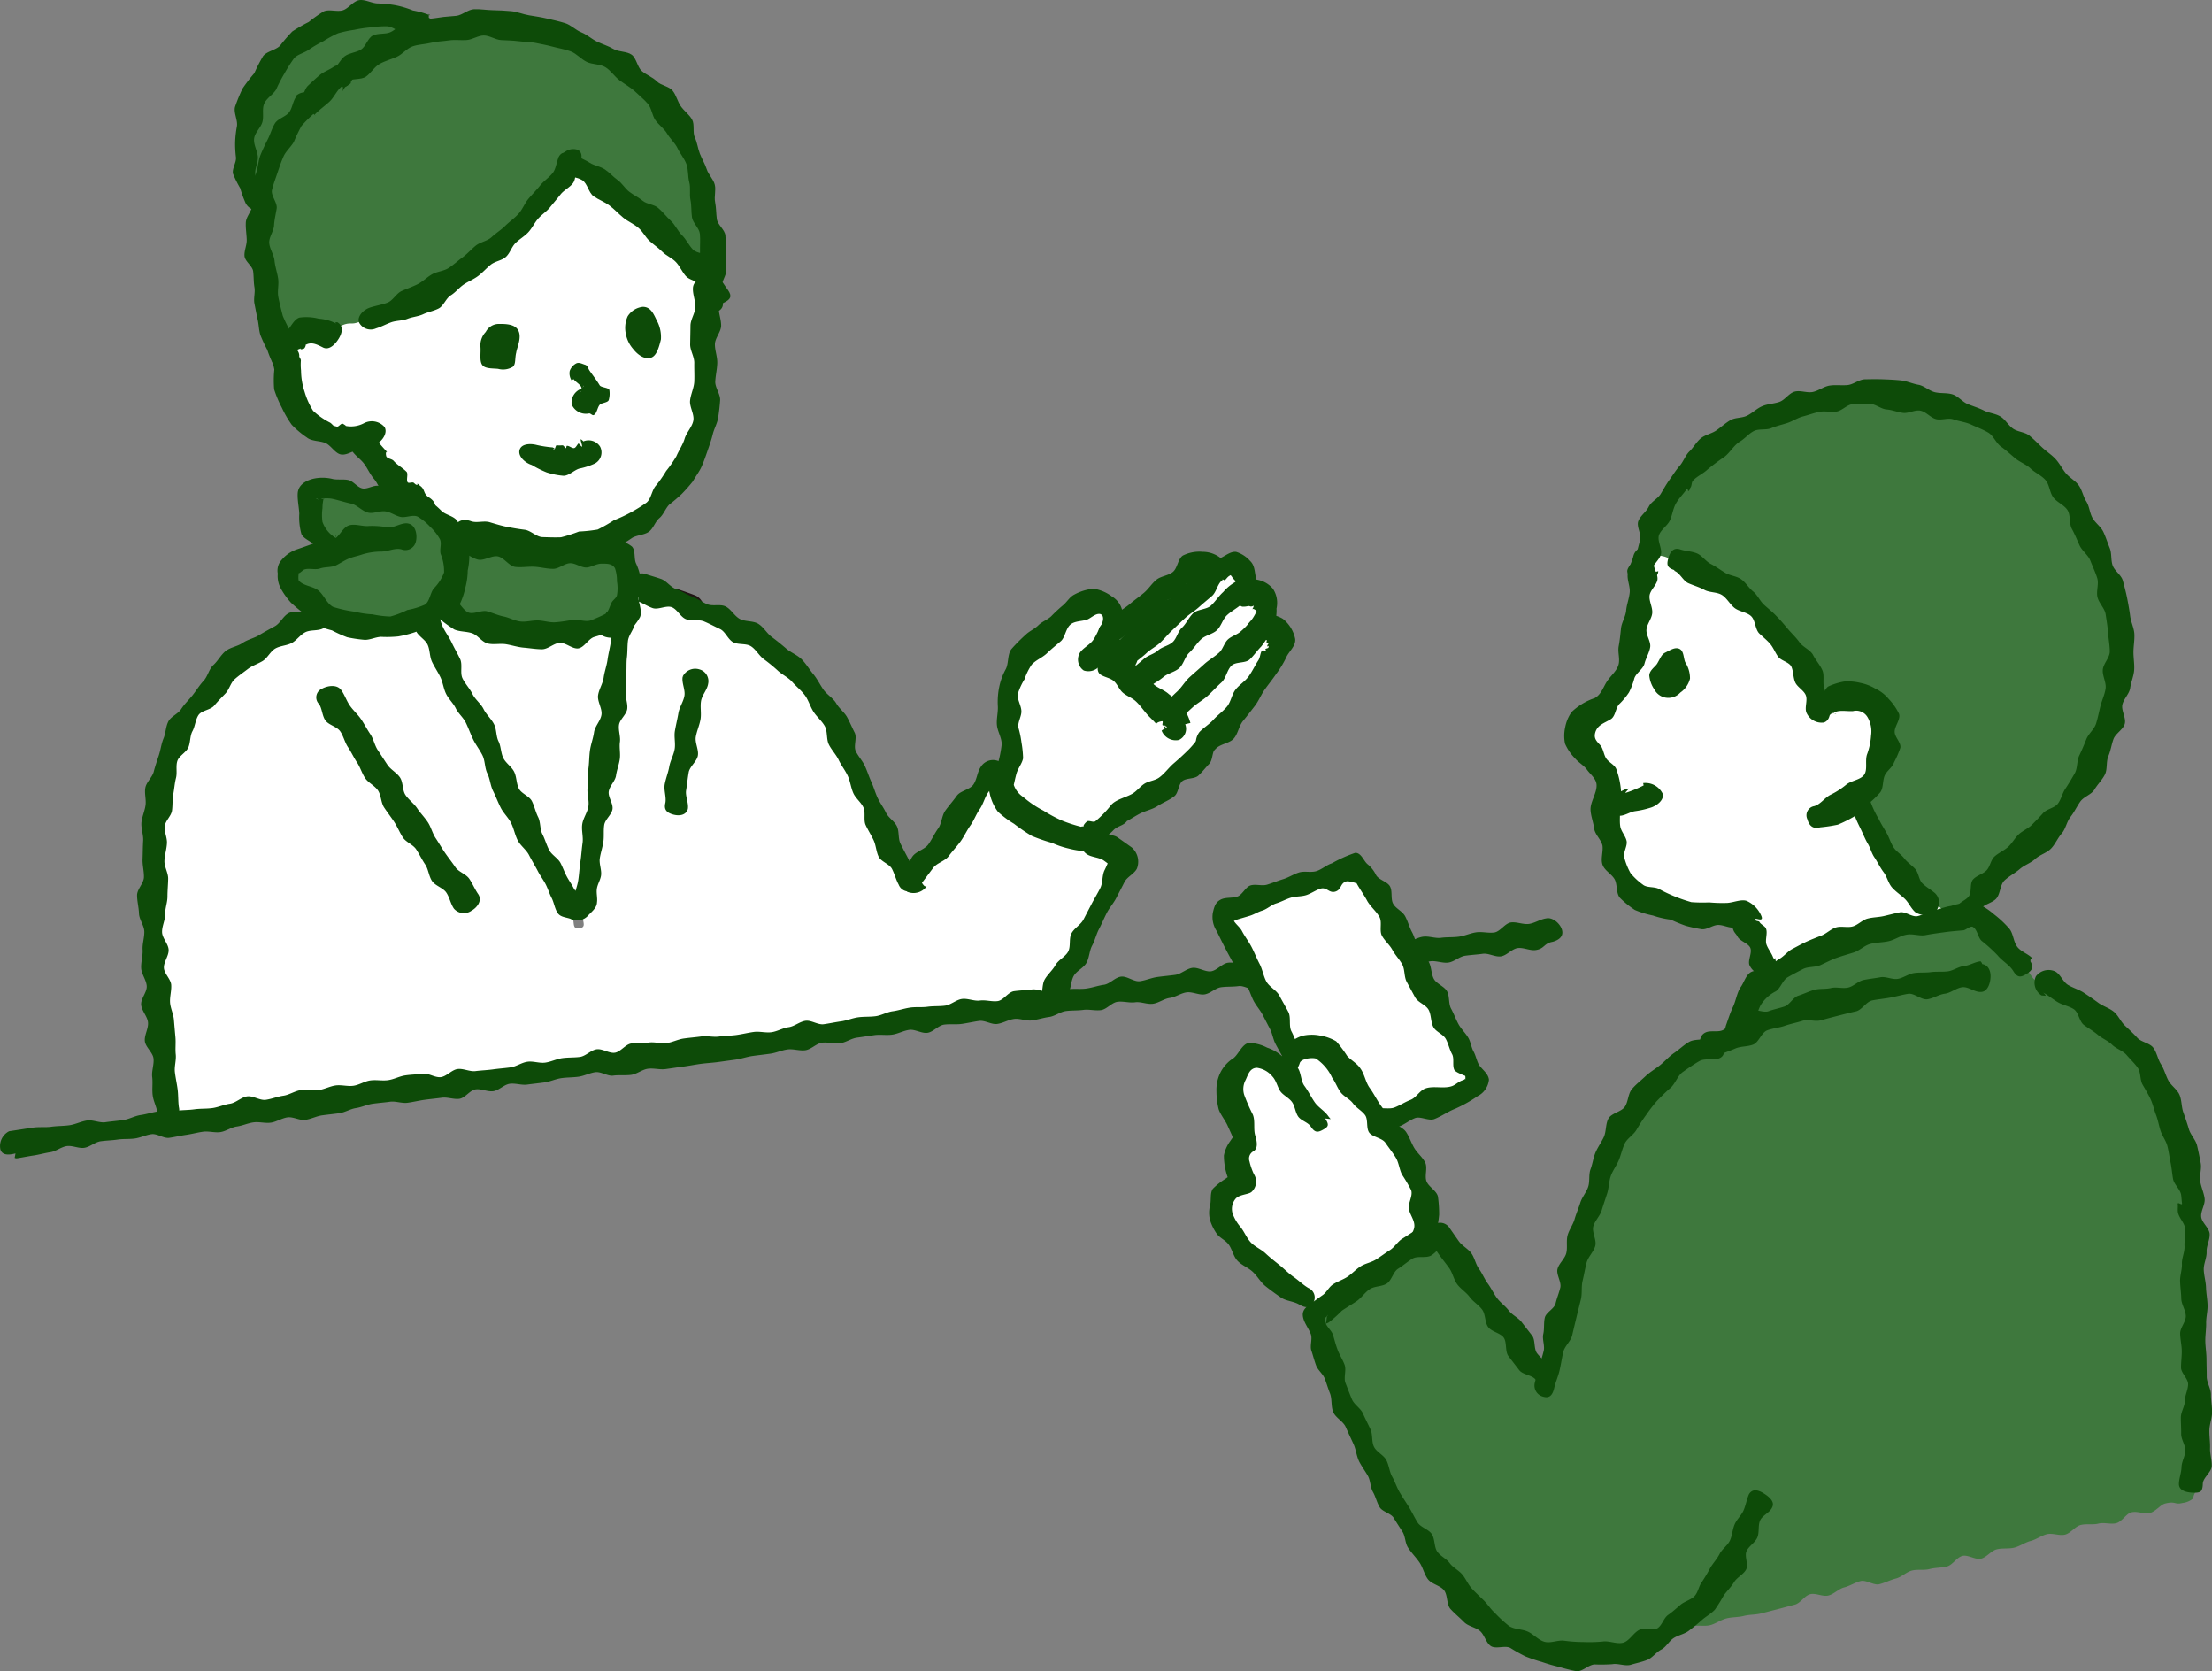 <svg xmlns="http://www.w3.org/2000/svg" xmlns:xlink="http://www.w3.org/1999/xlink" width="129.079" height="97.5" viewBox="0 0 129.079 97.5"><rect x="0" y="0" width="129.079" height="97.5" fill="#808080" stroke="none"/><defs><clipPath id="a"><rect width="129.079" height="97.5" transform="translate(0 0)" fill="none"/></clipPath></defs><g transform="translate(0 0)"><g clip-path="url(#a)"><path d="M38.712,35.136c.28.094.557.181.814.27.3.1.376.053.6.144-.254.215-.235.488-.5.686s-.645.232-.922.412-.574.315-.863.477-.573.313-.872.457-.6.247-.91.371-.525.485-.84.589-.666.091-.987.174-.593.4-.919.468-.667.111-1,.153-.691-.229-1.023-.208-.656-.048-.988-.048a9.193,9.193,0,0,1-1.047-.123c-.376-.041-.771.2-1.1.123a7.287,7.287,0,0,1-1.028-.345,6.349,6.349,0,0,1-.922-.561c-.32-.195-.757-.228-1.015-.452-.284-.247-.225-.8-.442-1.066-.243-.294-.793-.346-.962-.632-.206-.348.02-.866-.1-1.154-.242-.6-.577-.349-.324-.816a2.754,2.754,0,0,0,1.041-1.1c.164-.412-.107-.965-.05-1.4.049-.351.111-.691.136-1.044s.247-.76.249-1.114c-.357-.379-.6-.082-1.027-.38-.222-.195-.272-.6-.481-.807s-.421-.4-.619-.624-.511-.338-.695-.569a11.559,11.559,0,0,1-.873-1.043c-.079-.135.14-.386.043-.549a3.859,3.859,0,0,1-.988.156,3.2,3.2,0,0,1-.868-.29,4.415,4.415,0,0,1-.735-.494c-.238-.193-.61-.248-.806-.484a4.915,4.915,0,0,1-.429-.825c-.157-.272-.476-.491-.575-.785s.2-.686.162-1a4.848,4.848,0,0,1-.139-.931,5.031,5.031,0,0,1-.524-.814c-.118-.282-.449-.516-.542-.826s-.124-.637-.193-.945.071-.673.018-.975c-.059-.331-.332-.616-.374-.906-.053-.363.082-.708.046-.958a11.186,11.186,0,0,1-.234-1.128,11.351,11.351,0,0,1,.021-1.152c.026-.377.229-.743.293-1.116s.081-.726.162-1.07.1-.731.21-1.067.4-.622.547-.949a9.51,9.51,0,0,1,.472-.962,9.381,9.381,0,0,1,.57-.912,10.691,10.691,0,0,1,.737-.783c.157-.168.046-.283.217-.437.4-.362.611-.119,1.029-.465s.156-.661.572-1.009c.274-.237.826-.112,1.117-.322s.518-.5.827-.68.592-.4.916-.559.566-.522.9-.649.761-.005,1.108-.1.7-.114,1.057-.18.7-.1,1.06-.135.706-.025,1.067-.027c.342-.009.683-.421,1.015-.41s.648.488.978.519.667.022.995.074.691-.045,1.014.03.588.382.906.48.759-.134,1.068-.011.622.286.921.433.485.516.771.687.526.4.8.6.531.385.786.6.784.151,1.02.39c.241.26.41.606.628.884s.371.616.565.911.2.7.369,1.012.435.566.579.89.444.591.56.926.067.725.156,1.069.268.685.331,1.039-.014.735.03,1.093-.094.728-.069,1.087.457.7.462,1.065-.459.716-.473,1.076-.01.711-.043,1.07.149.737.1,1.1c-.008.313.113.626.107.936s.081.625.076.933-.2.618-.2.923-.316.615-.322.919c-.007.328.455.675.432,1s-.394.62-.437.939.024.665-.042.979-.149.639-.243.946-.422.53-.548.826a7.638,7.638,0,0,1-.444.834c-.162.282-.046.738-.244,1a6.892,6.892,0,0,1-.647.745,9.611,9.611,0,0,1-.91.693,9.331,9.331,0,0,1-.915.675,9.9,9.9,0,0,1-.937.687,7.5,7.5,0,0,1-.989.235c-.11.6.156.563.2,1.175-.006.4-.172.912.13,1.153a3.776,3.776,0,0,0,1.121.382c.3.133.753.138,1.19.291.371.129.695.41,1.084.541.057.045-.007.083-.006.083" fill="#fff"/><path d="M23.962,33.733c.12.293-.084.748.058,1.077.128.3.561.477.7.8.133.3.311.589.456.906.137.3.283.6.429.916s.227.633.374.944.345.58.493.889.174.664.323.971.16.67.309.974.354.58.5.884.589.466.739.77.159.68.309.984.382.571.534.873.2.663.352.964.072.729.223,1.029.649.438.8.735.188.673.339.968c.158.311.286.627.436.921.16.313.175.687.324.977.162.316.568.488.715.774.166.322.353.608.5.886.173.335.369.613.5.874.109.206.259.537.466.428.118-.062.094-.333.115-.465.047-.3.317-.611.375-1,.049-.318-.233-.715-.178-1.082.05-.328.052-.681.106-1.041.05-.332.064-.683.117-1.038.05-.336.209-.665.261-1.018s.046-.691.1-1.041.339-.651.39-1,.163-.678.213-1.024-.043-.711.005-1.056-.037-.712.011-1.057.119-.692.166-1.035.123-.693.169-1.034.4-.659.439-1c.046-.356.089-.705.131-1.041.044-.361.125-.706.163-1.038.042-.366-.269-.753-.235-1.077.039-.379.122-.721.148-1.032.035-.419.109-.755.114-1.023-.5-.144-.526.174-1.049.158s-.517-.291-1.042-.307-.519-.179-1.043-.2-.538.437-1.062.421-.52-.213-1.046-.229-.519-.2-1.044-.219-.538.386-1.064.37-.521-.1-1.044-.121-.518-.28-1.044-.3-.529.051-1.056.034-.535.184-1.064.168-.516-.247-1.043-.292c-.062-.005.106.06.106.06" fill="#fff"/><path d="M34.469,32.692a1.82,1.82,0,0,0,.151.933,1.888,1.888,0,0,0,.685.687c.26.164.42.57.709.674.041.016.321-.295.2-.34.094.035.207.056.3.094.122.051.189.229.312.276.373.141.759.234,1.137.361s.732.322,1.109.45.743.29,1.114.436a.758.758,0,0,0,.909-.5c.094-.375-.221-.591-.592-.7-.333-.131-.679-.223-1.018-.34s-.532-.659-.871-.772-.681-.2-1.018-.326c-.219-.078-.48-.031-.7-.117-.192-.075.119.074-.057,0-.086-.037-.252.13-.34.1-.052-.02-.021-.256-.072-.278.106.044-.006-.068-.025-.078-.116-.056-.268-.03-.378-.1-.013-.009-.081-.191-.027-.148s-.281.162-.292.151.09-.359.164-.254c-.025-.035-.082-.038-.106-.075-.033-.066-.089-.049-.068-.006s-.118.056-.142-.015c0-.153-.127.083-.13-.095-.008-.452-.128-.68-.479-.683a.679.679,0,0,0-.732.679l.035.048a.7.7,0,0,0,.221-.058" fill="#201614"/><path d="M34.114,32.71c.016.348.443.557.618.846s.12.831.421,1.006c.259.164.719-.083,1.007.021.041.016.089.359-.034.313.094.036.214-.006.307.032.122.051.257.064.381.111.372.141.666.515,1.044.642s.824.046,1.2.174.713.38,1.084.526a.827.827,0,0,0,.887-.632.836.836,0,0,0-.423-1c-.333-.131-.671-.248-1.009-.364s-.764.026-1.1-.087-.561-.562-.9-.683c-.219-.079-.558.167-.774.081-.192-.075.141.008-.035-.068-.087-.037-.149-.126-.237-.16-.052-.02-.095-.065-.147-.087.106.044-.118.154-.137.145-.116-.057-.1-.363-.209-.432-.013-.009-.3.1-.25.14s-.065-.1-.076-.111.046-.32.12-.215c-.025-.035-.339.1-.364.065-.033-.067.138-.179.159-.136s.172,0,.147-.068c0-.153-.21.11-.213-.068-.008-.452-.283-.911-.634-.913s-.465.45-.458.907l-.255-.207c-.066,0-.119.219-.119.22" fill="#201614"/><path d="M48.627,42.367c-.192-.36-.523-.635-.726-.985-.172-.3-.326-.58-.512-.849s-.306-.609-.516-.861-.553-.4-.785-.631-.472-.455-.725-.67-.435-.516-.7-.711-.513-.431-.8-.6-.632-.232-.929-.39-.617-.236-.922-.38-.558-.368-.869-.5-.5-.549-.813-.67-.712,0-1.03-.118-.546-.45-.863-.559-.727.056-1.046-.054-.589-.245-.909-.357c0,.242-.145.533-.177.96-.023.3.236.663.2,1.035-.031.313-.116.646-.157,1-.036.319-.234.637-.276.986-.039.325-.129.653-.173,1-.041.327-.139.656-.184,1s-.078.664-.123,1-.083.668-.129,1.006.065.687.018,1.024-.068.674-.115,1.01-.093.674-.141,1.009-.222.656-.271.988.1.7.047,1.035-.3.647-.35.976c-.051.344-.12.677-.169,1-.052.345.073.706.025,1.029-.054.352-.194.674-.243.991-.055.36-.077.7-.124,1.006-.058.384-.09.726-.134,1.01-.1.629.3.987-.2,1.054s-.2-.393-.5-.978c-.134-.258-.21-.609-.391-.958-.145-.281-.389-.543-.56-.874-.149-.29-.208-.649-.374-.972-.152-.3-.437-.538-.6-.857-.153-.3-.232-.646-.394-.963-.153-.3-.487-.519-.646-.834s-.315-.609-.473-.922-.321-.607-.478-.919-.249-.642-.4-.951-.035-.751-.189-1.061-.284-.631-.437-.942-.59-.481-.742-.79-.077-.735-.228-1.045-.6-.481-.748-.791.041-.791-.106-1.1-.392-.585-.538-.894-.359-.6-.5-.91c-.15-.322-.116-.718-.256-1.025-.149-.326-.371-.6-.507-.909-.146-.33-.478-.561-.607-.862-.144-.336-.2-.723-.32-1.02-.3.135-.664.192-.967.326s-.622.2-.924.323-.553.369-.856.5-.511.471-.814.6-.754-.085-1.054.047-.453.594-.75.733-.758-.054-1.052.091-.558.365-.847.519-.561.356-.843.523c-.308.181-.425.661-.722.858s-.733.189-1.016.406-.524.487-.791.723-.688.323-.934.58-.27.715-.493,1-.587.454-.783.757-.151.729-.317,1.051c-.149.29-.288.574-.411.88s-.36.559-.459.875,0,.673-.079.994-.557.55-.617.875.168.695.123,1.022-.206.636-.238.964.043.662.023.989.127.662.115.989-.41.652-.414.979.109.662.111.985.325.656.331.979c.007.352-.274.712-.263,1.065s-.127.711-.112,1.065.1.7.119,1.055-.035.711-.013,1.063.233.694.259,1.046-.026.711,0,1.063.178.692.212,1.044-.045.715-.007,1.065.013.711.054,1.061.381.665.426,1.015-.048.718,0,1.067c.051.392-.023.346.036.844.336-.047.772.015,1.117-.033l1.022-.144c.338-.049.634-.415.979-.464s.728.259,1.073.211.638-.391.982-.438.7.049,1.044,0,.652-.3,1-.349.7.02,1.041-.027.679-.11,1.023-.157.669-.187,1.012-.234.7.039,1.044-.009.662-.208,1-.255.667-.178,1.009-.225.731.282,1.073.235.654-.281,1-.327.686-.051,1.028-.1.645-.358.987-.405.686-.064,1.028-.11.736.3,1.079.251.66-.254,1-.3.709.1,1.052.054.639-.41.982-.457.7.024,1.039-.023.676-.139,1.017-.186.69-.039,1.033-.085.675-.15,1.017-.2.7.019,1.042-.027.644-.376.986-.423.7.018,1.041-.03.713.114,1.055.067.681-.125,1.024-.172.684-.107,1.027-.155.7.022,1.045-.024.647-.385.99-.431.678-.165,1.021-.212.731.221,1.074.174.667-.248,1.01-.294.656-.33,1-.375.7-.033,1.039-.081.743.311,1.086.264.645-.41.988-.457.72.147,1.063.1.644-.4.987-.449.68-.143,1.022-.19.686-.118,1.029-.165.728.2,1.07.157.672-.2,1.014-.246.674-.171,1.014-.218.69-.061,1.031-.107.63-.1.969-.148c.18-.305.264-.6.435-.9s.66-.426.827-.724.362-.6.526-.9.05-.764.212-1.069.638-.447.8-.753.087-.73.244-1.038.428-.554.584-.865.04-.751.195-1.065.409-.525.564-.842c-.255-.182-.547-.295-.849-.5-.269-.187-.414-.585-.708-.787-.276-.189-.741-.119-1.031-.314s-.52-.452-.806-.645-.619-.32-.9-.509-.564-.408-.844-.591c-.3-.2-.456-.588-.731-.765-.311-.2-.555-.468-.821-.636-.337-.211-.7-.091-.935-.232-.152.218-.4.374-.66.738-.191.269-.2.709-.432,1.026-.2.286-.472.547-.691.85s-.765.352-.979.646-.063.875-.269,1.159c-.234.32-.708.434-.9.7-.279.379-.359.8-.5.986-.12.156-.116.055-.313.055-.18,0-.052.024-.139-.134-.159-.287-.282-.6-.435-.89s-.312-.582-.459-.879-.386-.545-.527-.845-.157-.655-.3-.956-.585-.458-.722-.76.042-.747-.1-1.048-.449-.524-.59-.824-.311-.584-.455-.883-.2-.638-.349-.933-.442-.5-.6-.8a1.257,1.257,0,0,1,.145-.09" fill="#fff"/><path d="M53.8,51.5c.22-.29.437-.581.655-.872s.691-.393.907-.686.472-.558.687-.853.363-.637.576-.933.335-.656.545-.953.291-.686.5-.984.607-.624.815-.923c-.5-.03-.469.273-.889.542.294.175.43.336.722.516s.567.384.857.568.614.31.9.5.55.411.836.6.741.126,1.026.319.5.49.78.685.416.606.7.8.713.178.994.375.547.428.826.626c.017-.5-.147-.45-.41-.874-.152.311-.217.5-.371.811s-.093.728-.248,1.038-.338.606-.5.914-.32.615-.48.922-.534.5-.7.808-.031.77-.2,1.074-.569.478-.738.781-.454.537-.626.837-.091.749-.267,1.047a.5.5,0,0,0,.192.8.53.53,0,0,0,.826-.2c.177-.3.449-.54.622-.84s.15-.71.319-1.012.583-.468.748-.772.164-.7.327-1,.238-.656.4-.963.293-.626.45-.934.4-.571.558-.88.321-.613.475-.923.578-.483.731-.794a1.107,1.107,0,0,0-.3-1.227c-.279-.2-.554-.394-.835-.592s-.763-.106-1.045-.3-.531-.436-.814-.63-.593-.348-.878-.54-.485-.509-.771-.7-.715-.16-1-.347-.433-.6-.723-.779-.677-.21-.969-.39-.45-.585-.744-.761a.84.84,0,0,0-1.035.34c-.207.3-.222.732-.431,1.03s-.758.357-.969.654-.455.568-.668.864-.206.75-.42,1.044-.361.64-.577.933-.693.393-.911.685-.242.725-.462,1.015a.806.806,0,0,0,.158,1.061.943.943,0,0,0,1.118-.315l-.115-.015A.775.775,0,0,1,53.8,51.5" fill="#0d4b08"/><path d="M70.777,43.46c-.216.265-.8.245-1.077.523-.254.251-.525.485-.813.733s-.526.514-.82.74-.551.512-.85.715c-.325.22-.716.28-1.018.451a9.171,9.171,0,0,1-.95.585,5.127,5.127,0,0,1-.731,1.066c-.3.261-.648.684-1.08.762-.178.032-.582-.233-1.03-.361-.287-.082-.6-.214-.94-.348-.3-.122-.615-.262-.919-.418s-.738-.128-1.008-.313c-.3-.2-.331-.706-.539-.935a1.276,1.276,0,0,1-.384-.789c.041-.164-.011-.335.047-.536.1-.341.371-.688.454-1.055.093-.41-.232-.838-.265-1.142-.043-.385.271-.705.243-.989s-.187-.556-.225-.941a3.654,3.654,0,0,1,.066-.86,3.835,3.835,0,0,1,.1-.88,4.459,4.459,0,0,1,.433-.732,4.585,4.585,0,0,1,.5-.7c.247-.228.362-.562.579-.772.235-.228.681-.217.907-.432s.5-.369.749-.58c.23-.2.371-.516.641-.715A1.953,1.953,0,0,1,64,35.212a1.256,1.256,0,0,1,1.131.481c.187.451-.38.946-.667,1.357-.154.22-.454.624-.189.576.365-.066.129-.464.409-.708.224-.194.728-.114.989-.34.237-.2.373-.548.628-.767s.5-.411.754-.624.426-.521.672-.727.46-.5.7-.693c.274-.224.711-.207.941-.387.341-.266.55-.656.805-.665a1.283,1.283,0,0,1,.929.518c.065-.05.04.078.085.048.318-.234.285-.519.68-.545.23-.015.414.356.638.584a.946.946,0,0,1,.136,1.1c-.011.023.053.053.077.048a1.173,1.173,0,0,1,.966.085c.381.3.077.988-.007,1.2-.181.461-.11.839-.466,1.182a.766.766,0,0,1,1.167-.114,1.091,1.091,0,0,1,.109.106,1.538,1.538,0,0,1,.1,1.45c-.185.3-.36.612-.555.9s-.538.485-.745.771-.458.534-.674.812-.182.761-.409,1.031-.713.317-.949.578-.515.476-.76.729" fill="#fff"/><path d="M64.239,38.719c.156-.223.3-.5.493-.759a7.677,7.677,0,0,0,.475-.747c.157-.267.5-.448.562-.729s-.175-.553-.278-.85a1.285,1.285,0,0,0-.6-.833,2.362,2.362,0,0,0-1.08-.458,2.924,2.924,0,0,0-1.142.355c-.263.138-.428.452-.671.64a8.943,8.943,0,0,0-.655.612c-.22.207-.539.313-.749.524s-.518.339-.729.541a10.527,10.527,0,0,0-.837.84c-.247.3-.158.831-.334,1.175a3.66,3.66,0,0,0-.386,1.048,4.362,4.362,0,0,0-.081,1.1c.025.376-.092.765-.05,1.14s.293.746.274,1.125a6.417,6.417,0,0,1-.3,1.347c-.139.49-.542.968-.4,1.478a2.716,2.716,0,0,0,.482,1.087,5.747,5.747,0,0,0,.937.7,10.338,10.338,0,0,0,1.038.709,10.2,10.2,0,0,0,1.184.408,5.006,5.006,0,0,0,.962.327,5.09,5.09,0,0,0,1.019.161c.357-.023.56-.481.855-.647a3.33,3.33,0,0,0,.756-.594c.245-.245.553-.241.761-.5-.144-.109-.419,0-.3.135.345-.144.728-.409,1.058-.583s.725-.242,1.038-.446.686-.34.979-.571c.249-.18.236-.692.473-.886s.71-.114.936-.322.417-.461.631-.681.159-.676.359-.908c.28-.337.275-.5.041-.752-.247-.268-.538-.436-.836-.076-.254.3-.485.623-.762.9s-.569.545-.867.8-.535.6-.852.829c-.243.181-.608.2-.861.362s-.449.435-.711.587c-.376.215-.944.328-1.228.647a5.926,5.926,0,0,1-.925.955c-.111.083-.342-.053-.469,0-.059.024-.323.307-.171.3.135-.008-.309,0-.153.032a8.381,8.381,0,0,1-1.163-.375,8.293,8.293,0,0,1-1.07-.574,5.933,5.933,0,0,1-1.173-.791,1.381,1.381,0,0,1-.6-.848.283.283,0,0,0-.039.461c.08-.306.15-.688.237-.992s.324-.574.385-.885a6.172,6.172,0,0,0-.094-.921,5.562,5.562,0,0,0-.181-.87c-.053-.312.194-.664.175-.979s-.234-.642-.217-.958a3.637,3.637,0,0,1,.4-.883,3.489,3.489,0,0,1,.421-.855c.246-.269.629-.41.89-.664s.547-.478.823-.717c.231-.22.271-.709.535-.947s.736-.187,1.032-.319c.229-.112.482-.366.73-.3.23.089.158.415.065.6-.172.289-.291.623-.481.9s-.543.441-.751.705a.773.773,0,0,0,.193,1.086.855.855,0,0,0,1.01-.384l.165-.187c-.028-.016-.178.186-.177.184" fill="#0d4b08"/><path d="M73.433,34.662c.14-.345-.08-.665-.155-1.014s-.062-.67-.331-.927a1.783,1.783,0,0,0-.81-.526c-.315-.041-.6.21-.9.351a5.424,5.424,0,0,0-.746.365c-.228.165-.572.2-.773.4-.252.217-.356.6-.605.82s-.474.467-.721.691-.686.236-.932.461-.348.606-.592.832-.616.316-.86.542c-.345.321-.656.682-1,1.006-.281.268-.034.639.164.908s.366.426.7.187c.022-.016.32.123.339.105a1.052,1.052,0,0,0-.022-1.257c-.084-.082-.29-.09-.4-.123-.249-.061-.238-.113-.487-.171a1.031,1.031,0,0,0-1.092.575c-.1.343.293.578.741.684.249.059.2.563.249.31.106-.6-.007-.544-.087-1.149-.012-.088.214-.331.276-.268.5.5.029.981.577,1.416.245-.233.678-.535.924-.769s.566-.389.813-.621.46-.5.709-.731.488-.469.74-.7.545-.4.8-.629.511-.441.769-.66.315-.683.578-.9c.151-.123-.042-.032.006-.064s.138.062.171.039c.081-.058.151-.188.241-.23-.113.049.115-.065.067-.057.067-.019.148.189.206.226.165.129.127.325.058.493-.1.376.072,1.01.447,1.115a1.168,1.168,0,0,0,1.115-.681l-.395.049.215-.1" fill="#0d4b08"/><path d="M67.037,40.093c.27-.216.585-.37.849-.595s.667-.289.925-.52.332-.664.586-.9.437-.547.69-.784.673-.295.925-.531.34-.653.6-.886c.234-.215.532-.373.776-.577.017-.014.1.046.117.032-.125.1.032-.076.065-.1.111-.074.312.169.444.15.2-.014.12-.166.135-.025.008.08-.06.131-.071.211.019-.126.259.064.247.095a2.7,2.7,0,0,1-.222.4,4.156,4.156,0,0,1-.694.764c-.211.2-.544.278-.759.48s-.285.556-.5.755c-.275.254-.614.44-.89.693s-.562.495-.839.747-.467.6-.743.852-.532.528-.807.782c-.339.313-.275.473-.017.721s.587.473.916.169c.272-.251.542-.505.816-.755s.613-.428.887-.678.522-.528.8-.778.326-.741.6-.993c.247-.227.805-.12,1.05-.35s.438-.522.676-.759a5.429,5.429,0,0,0,.655-1.056,2.351,2.351,0,0,0,.236-1.156,1.5,1.5,0,0,0-.211-1.159,1.569,1.569,0,0,0-1.081-.544c-.034,0-.067-.148-.1-.149a2.741,2.741,0,0,0-.961.275,2.645,2.645,0,0,0-.758.614c-.265.235-.455.552-.716.791s-.775.205-1.035.446-.4.608-.662.847c-.234.216-.3.616-.533.833s-.616.272-.853.486-.594.287-.835.5-.491.417-.74.616c-.273.276-.07.831.2,1.107a.558.558,0,0,0,.855-.038l.048.127a.324.324,0,0,1-.061-.161" fill="#0d4b08"/><path d="M65.2,37.439c.229-.2.467-.387.7-.585s.522-.324.751-.521.533-.31.763-.507.341-.534.573-.729.594-.2.818-.382.288-.563.515-.745c.194-.17.634.017.856-.115.033-.018,0-.065.035-.079s.137.012.166-.011c-.057.006-.21-.216-.16-.217s.052.014-.011.014c-.02,0-.051-.158-.071-.155a2.3,2.3,0,0,0,.3.086c.28.267.666.516.945.25a.873.873,0,0,0-.068-1.119,1.694,1.694,0,0,0-1.132-.434,2.161,2.161,0,0,0-1.161.221c-.283.194-.307.732-.575.953s-.7.24-.967.46-.46.538-.727.763-.557.423-.821.65-.583.394-.847.622-.575.41-.839.639c-.272.277-.08.692.192.969s.71.489.989.221l-.074-.133a.6.6,0,0,0-.15-.116" fill="#0d4b08"/><path d="M73.532,37.23c.092-.043.3.089.4.118-.022-.006-.011.19-.054.129-.027-.038.177.07.175-.009,0,.068-.1.138-.1.206-.009.132.115-.116.066.1-.01.046-.167.055-.18.1,0,.012.128.262.179.164s-.372-.1-.383-.086c-.1.167-.1.4-.2.559-.2.306-.353.64-.565.939s-.549.492-.771.779-.269.712-.5.991-.542.49-.785.76-.567.46-.819.721a1.045,1.045,0,0,0-.009,1.254c.249.254.656.044.973-.288.261-.271.784-.3,1.034-.578s.3-.738.539-1.027.464-.586.694-.883.365-.659.584-.964.453-.591.662-.9a5.7,5.7,0,0,0,.579-.952c.14-.345.585-.678.527-1.1a2.006,2.006,0,0,0-.72-1.165,1.914,1.914,0,0,0-1.311-.235c-.106.016-.18.2-.281.233a.708.708,0,0,0-.522.836c.106.374.477.468.852.368l-.111.184c-.042-.1.06-.253.062-.254" fill="#0d4b08"/><path d="M69.464,42.171a3.061,3.061,0,0,0-.477-.975,5.95,5.95,0,0,0-.778-.7c-.251-.238-.622-.343-.864-.556-.224-.2-.333-.532-.562-.726s-.476-.367-.709-.557-.671-.14-.9-.327c-.28-.266-.479-.354-.759-.087s-.511.8-.239,1.078c.225.179.584.214.807.4s.325.506.544.692.509.286.725.475c.311.273.525.635.818.927.151.15.29.283.427.446-.094-.112.324-.209.341-.182.035.05-.028.17,0,.223.02.035.174.01.191.045.03.064-.086.127-.11.081s.145-.086.169-.02c.012.038-.305.183-.3.222a.888.888,0,0,0,1,.539.715.715,0,0,0,.374-.918l.1-.028.206-.047" fill="#0d4b08"/><path d="M20.848,34.3c-.324.137-.663.24-.989.38s-.638.3-.962.447-.618.344-.939.5-.8-.017-1.113.143-.491.587-.8.759-.619.336-.92.521-.677.257-.968.458-.707.249-.985.469-.454.577-.716.815-.332.665-.574.924-.415.551-.635.831-.473.506-.667.807-.6.434-.755.733-.152.68-.282.992-.166.653-.271.975-.216.633-.3.962-.424.6-.489.932.057.7.008,1.035-.2.66-.237.995c-.031.353.122.72.1,1.073s-.02.7-.035,1.059.088.707.08,1.061-.4.7-.4,1.055.1.709.112,1.063.3.7.31,1.05-.121.713-.1,1.066-.1.716-.083,1.07.3.692.324,1.046-.352.736-.325,1.09.366.682.4,1.035-.22.734-.185,1.086.469.665.507,1.018-.119.726-.077,1.078-.017.717.028,1.069.231.681.28,1.033c.1.374.387.4.763.3s.577-.277.484-.652c-.046-.337-.028-.686-.071-1.023s-.12-.67-.16-1.008.086-.692.05-1.03.012-.683-.02-1.021-.06-.674-.089-1.013-.2-.664-.223-1,.089-.685.067-1.025-.408-.655-.426-.994.292-.71.275-1.056-.37-.678-.382-1.024.184-.7.178-1.045.136-.692.136-1.038.036-.689.042-1.035-.23-.7-.218-1.043.129-.687.146-1.033c.02-.32-.162-.658-.131-.98s.381-.6.426-.921.015-.643.075-.96.079-.638.159-.949-.022-.683.079-.988.513-.493.641-.789.087-.666.241-.949.172-.676.356-.945.7-.291.91-.543.429-.471.655-.706.3-.621.543-.837.514-.4.775-.6.586-.293.863-.466.441-.552.727-.721.669-.168.961-.324.5-.486.8-.633.7-.066,1-.205.47-.575.774-.709.691-.079,1-.209.611-.256.917-.385a.715.715,0,0,0,.276-.964c-.2-.328-.755-.63-1.094-.444l.257.142c.03.07-.088.2-.091.2" fill="#0d4b08"/><path d="M37.152,35.047c.321.11.611.318.935.429s.783-.17,1.106-.055.518.576.838.7.739,0,1.054.131.625.3.933.444.458.6.758.766.761.054,1.048.24.463.534.735.743a9.657,9.657,0,0,1,.818.667c.257.245.615.4.846.664s.534.5.743.782.31.656.5.956.492.539.664.848.08.762.24,1.078.422.581.573.9.383.607.53.928.181.694.327,1.012c.138.3.446.523.584.824s-.007.73.132,1.03.321.581.462.88.149.664.294.961.63.423.781.717.229.623.388.913a.623.623,0,0,0,.893.318c.3-.18.318-.511.1-.906-.16-.292-.272-.615-.425-.911s-.315-.59-.462-.889-.065-.709-.207-1.01-.5-.5-.641-.8-.354-.571-.492-.873-.227-.629-.365-.931-.235-.624-.376-.925-.382-.553-.527-.853.086-.785-.065-1.082-.281-.61-.439-.9-.463-.509-.629-.8c-.183-.317-.547-.514-.753-.809s-.364-.629-.595-.907-.418-.6-.672-.859-.624-.39-.9-.626-.548-.46-.841-.675-.48-.579-.789-.772-.764-.117-1.085-.289-.514-.582-.846-.734c-.309-.141-.739.008-1.052-.122s-.59-.337-.906-.457-.6-.315-.922-.43-.551-.478-.871-.589-.649-.2-.969-.308a.878.878,0,0,0-1.012.611c-.084.337.223.587.643.731l.035.215c-.011.032-.119.03-.119.03" fill="#0d4b08"/><path d="M19.223,1.53c-.309.13-.7.089-.991.259a7.793,7.793,0,0,0-.917.476c-.262.208-.229.749-.461.992-.235.228-.63.3-.834.553a8.384,8.384,0,0,0-.5.842,8.38,8.38,0,0,0-.469.851,8.628,8.628,0,0,0-.243.943c-.1.307-.434.55-.5.87a7.091,7.091,0,0,0-.265.957c-.022.319.436.639.461.96s-.241.679-.166.989.374.549.508.838a3.858,3.858,0,0,0,.482.806c.005.008-.268.043-.27.052-.064.374.129.784.1,1.161a10.88,10.88,0,0,0,.066,1.125,10.676,10.676,0,0,0,.149,1.108c.042.29,0,.687.064,1.124.052.343.24.69.314,1.077.07.361.066.739.162,1.1s-.037.807.092,1.146c.141.369.434.559.621.854.08-.227-.191-.171-.119-.37.1-.272.626-.27.841-.448s.362-.4.648-.447a1.724,1.724,0,0,1,1.289.1c.441-.032.338-.346.752-.5s.471,0,.886-.156.351-.342.768-.489c.335-.1.806.189,1.134.071s.506-.613.826-.75.776.023,1.088-.132.623-.335.925-.512.661-.277.955-.468.586-.4.869-.607.309-.761.585-.981.7-.26.963-.493.459-.541.713-.788.627-.377.868-.635c.245-.275.335-.685.572-.966s.628-.438.857-.726.26-.728.481-1.022.512-.662.725-.962c.308.183.542.685.844.878s.664.287.959.49.613.372.9.585.546.464.826.687.629.362.9.6.574.436.839.677.481.537.737.787.555.461.8.72.289.707.527.974.619.506.849.782c.017-.319-.027-.724-.025-1.043s.045-.638.032-.957-.163-.626-.191-.943.051-.645.008-.961-.141-.622-.2-.936-.136-.619-.209-.93c-.088-.343-.286-.642-.4-.976s-.01-.753-.153-1.076-.369-.611-.538-.921-.47-.537-.665-.833-.092-.81-.311-1.089-.523-.508-.764-.768c-.236-.239-.488-.487-.744-.7s-.681-.224-.955-.421-.4-.618-.692-.791-.757-.01-1.061-.159-.467-.6-.782-.722-.753.134-1.077.033-.559-.474-.89-.55-.71.18-1.046.127-.626-.3-.964-.335-.662-.147-1-.158-.672-.031-1.014-.023c-.3.006-.591.075-.885.1s-.619-.134-.911-.09-.528.266-.817.328a2.978,2.978,0,0,0-.933-.434c-.314-.132-.6-.485-.952-.546a7.13,7.13,0,0,0-1.084.061c-.354,0-.684.268-1.027.312a7.166,7.166,0,0,0-1,.214c-.322.086-.789-.128-1.1,0-.043.037.139.214.139.214" fill="#3e783d"/><path d="M17.314,5.606c-.223.253-.238.669-.437.938s-.655.367-.832.651-.266.632-.419.93-.3.608-.425.918-.135.666-.237.986-.126.654-.2.981,0,.667-.046,1-.354.63-.373.966.043.67.052,1.007c.012.313-.155.64-.129.953s.466.58.505.892.022.621.075.93-.062.647,0,.953.113.611.186.917.068.632.165.929a7.875,7.875,0,0,0,.4.854,6,6,0,0,0,.366.881c.248.367.745.247,1.049.081s.612-.532.352-.917A5.006,5.006,0,0,1,17,19.422a8.382,8.382,0,0,1-.5-1c-.092-.366-.189-.729-.258-1.092s.043-.728-.012-1.081-.174-.688-.211-1.044-.291-.693-.309-1.049c-.01-.337.263-.669.282-1.008s.1-.65.153-.985-.351-.754-.273-1.084.208-.664.315-.985.221-.661.359-.97.434-.554.6-.847a10.033,10.033,0,0,1,.449-.934,9.167,9.167,0,0,1,.731-.731.683.683,0,0,0,.069-.97.794.794,0,0,0-1.106-.065l.166.019c-.037-.033-.139.009-.139.009" fill="#0d4b08"/><path d="M20.228,4.778c.277-.233.831-.1,1.126-.308s.484-.565.8-.743.669-.264,1-.413.581-.491.921-.61.723-.12,1.073-.207.715-.089,1.072-.144c.335-.048.674.007,1.011-.018s.666-.265,1-.266.667.246,1,.268.669.019,1,.064.675.03,1.007.1.663.124.99.215c.357.1.729.149,1.074.28s.6.451.934.614.777.116,1.091.309.528.539.822.762.626.4.9.648c.25.241.527.461.753.723s.246.683.447.964.506.486.682.784.462.542.61.855.4.6.517.925.074.716.164,1.051,0,.7.069,1.032.039.677.088,1.014.433.634.463.973,0,.69.007,1.03-.054.685-.062,1.025.092.692.065,1.032-.022.677-.068,1.015c0,.389.127.541.516.543s.876-.156.885-.542c.041-.328-.129-.674-.1-1.008s.294-.655.3-.989-.019-.676-.026-1.01,0-.677-.029-1.01-.456-.625-.5-.955-.034-.661-.1-.988.06-.693-.019-1.016-.369-.587-.469-.9-.279-.6-.4-.906-.151-.648-.294-.948,0-.759-.162-1.048-.471-.506-.66-.78-.266-.65-.478-.908-.677-.3-.912-.535c-.251-.255-.609-.375-.879-.605s-.314-.753-.6-.958-.754-.15-1.06-.332-.644-.276-.964-.432-.585-.411-.916-.542-.6-.429-.945-.535-.695-.183-1.042-.264S31.232.95,30.88.893s-.7-.211-1.054-.244S29.1.6,28.748.593,28.022.521,27.666.535s-.694.352-1.047.389c-.332.037-.663.044-.99.1s-.667.069-.988.154-.693.036-1.008.145-.555.427-.861.558-.726.04-1.022.194-.4.642-.687.818-.673.187-.943.383-.4.561-.659.777c-.362.3-.215.438.053.686.253.233.506.468.845.191l.13-.087c-.071-.085-.261-.069-.261-.069" fill="#0d4b08"/><path d="M30.126,20.547c.055-.31.336-.875.113-1.279-.195-.353-.681-.38-1.183-.37a.86.86,0,0,0-.71.465,1.137,1.137,0,0,0-.312.847c.04.362-.077.861.122,1.1.175.209.621.175.915.208a1.1,1.1,0,0,0,.858-.123c.183-.158.106-.51.2-.848" fill="#0d4b08"/><path d="M38.567,19.8a2.011,2.011,0,0,0-.244-1.11c-.18-.369-.349-.8-.821-.79a1.2,1.2,0,0,0-.875.55,1.641,1.641,0,0,0-.111,1.008,1.836,1.836,0,0,0,.416.882c.242.317.661.66,1.06.525.3-.1.445-.523.575-1.065" fill="#0d4b08"/><path d="M33.47,22.117c.116.161.32.263.43.428.128.173-.122.657-.026.851.063.066.03-.2-.006-.286.014.035.262.012.267.05-.012-.094-.192-.07-.2-.164,0,.014.083.029.082.043.013-.094.109-.081.121-.175,0,.02-.24-.018-.248,0,.036-.085.256.007.291-.078-.006.013-.079.021-.088.032.055-.071-.13-.214-.076-.285-.033.04.074.2.034.23.071-.054-.058-.218.013-.274-.038.029.087.326.044.344.084-.035-.068-.359.014-.4-.078.025-.065.216-.146.229a.856.856,0,0,0-.617.928.9.9,0,0,0,1.017.527c.068-.016.189.122.256.1.2-.063.225-.466.371-.61.118-.114.466-.115.519-.27a1.361,1.361,0,0,0,.037-.581c-.034-.153-.477-.144-.563-.275-.182-.306-.4-.579-.6-.868-.1-.155-.09-.284-.265-.338s-.357-.161-.522-.067a.8.8,0,0,0-.362.428.753.753,0,0,0,.113.562l0-.008a1.351,1.351,0,0,1,.113-.074" fill="#0d4b08"/><path d="M20.527,26.275c.186.3.511.5.72.78s.345.617.575.881.337.65.586.895a7.3,7.3,0,0,0,1.266.811c.353.235.361.224.72.449a.666.666,0,0,0,.925-.26c.188-.338.028-.62-.3-.822-.345-.22-.188-.459-.528-.686a.828.828,0,0,0-.169-.132c.107.081,0,.127-.079.06-.05-.044-.051-.042-.1-.086-.066-.06-.281.041-.344-.019-.119-.112.04-.508-.076-.624-.231-.235-.536-.388-.752-.638-.1-.112-.319-.119-.413-.233-.05-.058-.086-.465.112-.2a11.126,11.126,0,0,1-.82-.949.9.9,0,0,0-1.086-.376.9.9,0,0,0-.2,1.13l.008-.06c-.033.02-.042.081-.042.081" fill="#0d4b08"/><path d="M27.18,31.541c.316.112.549.482.872.577s.715-.067,1.043.007.618.355.95.407.683,0,1.017.032.674.141,1.011.142.67-.175,1-.205.7.124,1.034.062a9.835,9.835,0,0,0,1-.224,9.6,9.6,0,0,0,.932-.439,9.186,9.186,0,0,0,.867-.533c.286-.156.68-.156.948-.339s.375-.593.62-.8.352-.553.576-.788a9.468,9.468,0,0,0,.737-.629,9.328,9.328,0,0,0,.647-.734c.161-.289.374-.56.508-.86s.243-.623.351-.934.222-.631.3-.951.263-.635.314-.961.092-.669.115-1c.035-.362-.3-.751-.283-1.114s.108-.72.117-1.083-.14-.727-.138-1.09.361-.723.364-1.087-.151-.727-.145-1.09.111-.723.127-1.085a.7.7,0,0,0-.775-.674c-.35.006-.836.217-.854.665-.016.362.15.732.141,1.095s-.28.721-.284,1.084-.013.726-.019,1.089.248.729.241,1.092.016.727,0,1.089-.208.738-.246,1.11.264.807.189,1.175-.4.686-.506,1.045-.333.672-.479,1.018a6.945,6.945,0,0,1-.6.865,7.063,7.063,0,0,1-.6.857c-.237.266-.267.754-.54.985a8.63,8.63,0,0,1-.928.578,8.747,8.747,0,0,1-.981.456,9.04,9.04,0,0,1-.949.541,8.721,8.721,0,0,1-1.088.116,8.975,8.975,0,0,1-1.052.336c-.354.014-.727,0-1.08-.011s-.681-.384-1.032-.428-.689-.1-1.036-.169-.675-.172-1.014-.272-.766.065-1.1-.063c-.438-.155-.818-.021-.905.33s.232.557.648.7l.038.248c.018-.052-.076-.142-.075-.142" fill="#0d4b08"/><path d="M19.63,18.883a2.564,2.564,0,0,0-1.03-.293,2.927,2.927,0,0,0-1.132-.063c-.337.119-.5.573-.768.828-.28.315-.789.527-.9.922s.139.865.208,1.28a6.3,6.3,0,0,0-.01,1.157,6.557,6.557,0,0,0,.445,1.062,6.21,6.21,0,0,0,.578,1,5.378,5.378,0,0,0,.887.746c.291.236.754.177,1.1.331.326.151.559.615.907.662s.714-.246,1.064-.3a3.324,3.324,0,0,0,.982-.3c.4-.227.661-.691.481-1a.983.983,0,0,0-1.2-.228,1.625,1.625,0,0,1-1.073.159c.059.007-.148-.125-.182-.131-.091-.019-.237.2-.326.175-.039-.012-.3-.087-.115,0-.107-.05-.183-.174-.284-.234a4.28,4.28,0,0,1-.991-.692,4.3,4.3,0,0,1-.494-1.1,4.057,4.057,0,0,1-.21-1.244,3.169,3.169,0,0,1-.011-.568c.021-.175-.274-.387-.232-.558.013-.082-.08.092.018-.069.037-.061.174-.061.216-.119-.1.128.168.04.193.019.061-.053.115-.226.074-.188.044-.03-.043.013,0-.012.344-.2.653-.041,1.006.137.395.216.765-.224.945-.524s.3-.726-.1-.945l-.12.019c-.006.012.072.068.072.068" fill="#0d4b08"/><path d="M33.893,25.628c-.044.027.114.406.067.43-.029.016-.206-.227-.234-.21-.074.045.164-.04.081-.009-.118.044-.178.271-.3.3s-.3-.149-.432-.129c-.022,0-.09.305.019.289s-.023-.152-.048-.152c-.07.007-.15-.171-.22-.168a3.216,3.216,0,0,1-.354,0c-.037,0-.092.244-.129.24s-.13-.042-.015-.027-.049-.084-.083-.091a6.661,6.661,0,0,1-.912-.139c-.376-.1-.909-.086-1.014.289s.341.761.711.873a6.125,6.125,0,0,0,.861.431,4.261,4.261,0,0,0,1,.2c.324-.009.614-.336.924-.422a3.942,3.942,0,0,0,.91-.3.733.733,0,0,0,.293-.976.793.793,0,0,0-1.03-.284l.083.017a.569.569,0,0,0-.177-.167" fill="#0d4b08"/><path d="M32.673,9.082c-.207.278-.2.719-.408.993s-.527.471-.742.741-.463.516-.685.78-.348.619-.579.875-.529.459-.772.7-.548.43-.8.664-.662.28-.931.5-.486.476-.762.677-.525.435-.811.621-.672.2-.968.367-.536.423-.841.577-.624.258-.937.4-.509.559-.829.679-.668.175-.994.278c-.425.136-.761.512-.675.85a.765.765,0,0,0,1.006.372c.305-.092.584-.248.883-.355s.647-.082.941-.2.638-.137.926-.272.629-.189.91-.338.421-.592.7-.763.485-.448.756-.631.58-.3.844-.5.475-.447.73-.653.643-.241.883-.455.336-.586.566-.813.523-.389.743-.625.358-.544.57-.788.5-.421.7-.671.415-.495.614-.75.533-.4.728-.663.1-.716.3-.977c.194-.337.323-.758-.012-.957a.8.8,0,0,0-.986.387l.084-.186c-.013-.01-.151.141-.151.141" fill="#0d4b08"/><path d="M32.944,10.144c.31.179.733.177,1.035.368s.37.737.664.94.639.324.925.539.525.48.8.707.624.364.892.6c.254.21.4.539.644.759s.513.4.749.634.567.36.793.6.354.564.571.812.685.285.892.542.269.63.465.894c.254.358.614.255.918.092.321-.171.453-.337.182-.719-.207-.282-.381-.58-.6-.853s-.175-.767-.4-1.031-.8-.218-1.042-.473-.388-.589-.637-.834-.39-.6-.649-.839-.471-.526-.739-.751c-.238-.211-.654-.213-.9-.416s-.54-.336-.791-.531-.418-.5-.676-.683-.472-.435-.736-.613-.614-.22-.883-.389-.563-.285-.838-.445c-.4-.221-.774-.246-.954.055s.025.616.424.839l-.166.121c-.009.014.056.074.056.074" fill="#0d4b08"/><path d="M23.922,29.871c-.012.347-.222.673-.255,1.018-.007.077.1.162.09.239,0,.047-.02.256,0,.11-.028.2-.1.385-.147.583s.1.429.036.616c-.016.046-.208.036-.223.082-.035.111.376.091.329.171s-.439-.1-.482-.035c-.008.013.235.346.286.284s-.022.057-.031.067c-.057.063-.217.044-.279.1s-.234,0-.3.062c-.09.07.127.018.031.086-.049.035-.194-.089-.243-.055-.337.2-.236.686-.039,1.023s.587.676.924.479a4.8,4.8,0,0,0,1.1-1,3.643,3.643,0,0,0,.482-1.31,12.665,12.665,0,0,0,.176-1.257c.047-.417-.159-.846-.154-1.267,0-.388-.164-.839-.552-.842s-.518.46-.526.846l-.16-.216c-.019,0-.057.209-.057.21" fill="#201614"/><path d="M25.107.9A4.77,4.77,0,0,0,24.095.61a5.483,5.483,0,0,0-.993-.3A6.711,6.711,0,0,0,22.059.2c-.355,0-.74-.244-1.094-.192S20.34.5,20,.6,19.22.525,18.9.659a7.649,7.649,0,0,0-.884.624,9.161,9.161,0,0,0-.956.55,9.186,9.186,0,0,0-.722.837c-.262.258-.755.314-.983.6a9.629,9.629,0,0,0-.515,1,9.639,9.639,0,0,0-.69.9,9.622,9.622,0,0,0-.428,1.045c-.112.348.173.807.1,1.17a6.23,6.23,0,0,0-.1.9,6.306,6.306,0,0,0,.048.9c.023.308-.238.65-.173.953a7.136,7.136,0,0,0,.421.844,6.661,6.661,0,0,0,.315.868.771.771,0,0,0,1.008.351.931.931,0,0,0,.338-1.136c-.178-.311-.666-.491-.765-.82s.159-.755.133-1.1-.258-.7-.218-1.055.388-.633.483-.973-.035-.753.107-1.074.513-.523.694-.821a8.565,8.565,0,0,1,.484-.934,8.981,8.981,0,0,1,.578-.909c.23-.227.608-.3.866-.493a6.837,6.837,0,0,1,.832-.485,6.872,6.872,0,0,1,.852-.461,6.855,6.855,0,0,1,.947-.2,7.329,7.329,0,0,1,.948-.142,6.176,6.176,0,0,1,.959-.066c.325.022.592.27.9.356s.759-.133,1.033.035c.391.238.47.1.646-.208s.25-.445-.136-.68V.8c-.009.016.084.094.083.094" fill="#0d4b08"/><path d="M18.364,6.688c.258-.279.575-.494.855-.751s.434-.67.734-.9c.071-.055.079.246.009.3.087-.067.115-.207.2-.272a.85.85,0,0,0,.382-.407,1.011,1.011,0,0,0,.025-.65c-.093-.159-.419-.116-.6-.166a.564.564,0,0,0-.492.049c-.251.183-.567.278-.806.476s-.467.413-.693.626-.259.618-.471.845c-.28.27-.4.531-.126.811a.582.582,0,0,0,.89-.014c.005-.006.144.121.149.116l-.064-.063" fill="#0d4b08"/><path d="M22.97,34.047c.129.313.585.49.718.8s.3.607.432.916.014.734.154,1.042.537.5.679.805.112.694.257,1,.34.587.487.892.182.663.33.968.421.547.569.851.44.537.588.841c.157.32.272.66.429.98s.384.605.542.924.125.734.284,1.053.176.71.336,1.028.284.656.445.974.444.574.605.892.221.688.383,1.005.5.546.662.863.351.621.515.938c.134.261.318.5.452.758s.219.548.354.809.174.588.334.85.455.263.751.359a.849.849,0,0,0,.992-.133c.223-.255.557-.477.568-.817.04-.261-.046-.533-.006-.8s.2-.5.242-.764c.049-.324-.121-.682-.072-1.006s.16-.639.208-.963,0-.663.051-.987.435-.6.483-.924-.267-.7-.22-1.026.38-.608.426-.932.174-.638.22-.963-.038-.668.007-.993-.1-.676-.053-1,.434-.6.479-.93-.13-.681-.086-1.007-.02-.665.021-.991.005-.662.045-.988.024-.658.062-.984c.042-.359.369-.686.41-1.046s.1-.72.127-1.081-.133-.731-.124-1.093c.01-.457-.235-.928-.59-.925a1.022,1.022,0,0,0-.819.925c-.008.359.084.72.06,1.079s-.176.7-.212,1.061.195.745.152,1.1-.145.708-.193,1.064-.179.7-.229,1.058-.279.686-.326,1.04.247.761.2,1.118-.385.675-.435,1.032-.186.7-.237,1.058-.042.722-.093,1.079.009.73-.043,1.086.1.743.044,1.1-.306.683-.359,1.04.071.739.018,1.1-.07.723-.125,1.082-.072.724-.126,1.082-.207.706-.263,1.064c-.014.049-.2.084-.2.136.031.144-.074.18.207.054.049-.023.568.023.544.082a2.884,2.884,0,0,0-.146-.337c-.1-.2-.311-.341-.413-.538-.125-.242-.29-.464-.415-.706s-.217-.5-.341-.743c-.152-.3-.522-.48-.674-.776s-.24-.624-.391-.921-.1-.7-.248-.993-.215-.636-.365-.933-.612-.436-.761-.733-.125-.682-.274-.979-.482-.5-.631-.8-.132-.678-.28-.976-.109-.687-.256-.985c-.158-.321-.457-.572-.616-.894s-.49-.557-.648-.879-.425-.592-.582-.915.015-.8-.14-1.128-.338-.634-.49-.958-.381-.616-.53-.943-.2-.7-.348-1.024-.494-.568-.635-.9-.243-.682-.378-1.012a.736.736,0,0,0-.822-.573.915.915,0,0,0-.631.966l.237.17c-.1.04-.283-.131-.283-.13" fill="#0d4b08"/><path d="M39.833,39.5c-.056.347.164.74.107,1.087s-.294.665-.352,1.012-.145.69-.205,1.037.045.722-.015,1.069-.253.67-.314,1.017-.2.679-.264,1.026.1.736.038,1.083c-.093.375.051.564.42.676s.784.063.89-.312c.062-.346-.158-.746-.1-1.093s.089-.7.15-1.046.476-.631.536-.978-.181-.745-.121-1.092.216-.677.275-1.024-.027-.718.03-1.065.359-.654.414-1a.713.713,0,0,0-.507-.847.813.813,0,0,0-.985.437l.128.006a.362.362,0,0,0-.128.009" fill="#0d4b08"/><path d="M18.6,41.041c.2.279.19.7.384.979s.676.363.869.644.265.646.456.928.332.6.522.882.284.63.473.914.566.443.754.727.169.707.357.991.4.555.587.839.314.611.5.9.6.422.786.706.335.6.524.88.209.682.4.965.639.391.831.673.251.655.445.936a.767.767,0,0,0,1.022.123c.318-.173.657-.587.392-.971-.193-.281-.322-.6-.514-.886s-.626-.4-.816-.683-.406-.55-.6-.833-.362-.579-.551-.862-.267-.642-.455-.927-.435-.53-.624-.814-.492-.492-.681-.776-.129-.733-.318-1.017-.544-.457-.734-.741-.371-.572-.561-.855-.249-.655-.44-.937-.347-.591-.539-.872-.46-.513-.654-.793-.3-.621-.5-.9c-.253-.359-.808-.254-1.112-.091a.552.552,0,0,0-.211.877" fill="#0d4b08"/><path d="M35.587,36.459a8.03,8.03,0,0,1-1.081.364,9.9,9.9,0,0,1-1.131.12c-.374.051-.745.278-1.116.291s-.763-.275-1.13-.293c-.387-.019-.773.068-1.129.022s-.644-.32-.964-.384c-.346-.071-.657-.168-.967-.258-.342-.1-.8.189-1.1.07-.337-.134-.448-.69-.719-.841a5.679,5.679,0,0,1-.868-.456,1.728,1.728,0,0,1-.594-.851,3.967,3.967,0,0,1-.068-1.068,6.268,6.268,0,0,1-.064-1.092c.05-.337.276-.661.37-1.042.032-.13-.163-.493-.031-.477.535.064.4.6.9.792.313.115.728-.051,1.046.047s.635.19.958.271.663.061.989.125.593.5.923.546.683-.021,1.015.008c.4.029.783-.187,1.137-.187.383,0,.751.135,1.124.116s.733.086,1.129.065c.348-.019.7-.338,1.114-.348a1.455,1.455,0,0,1,1.008.392,2.762,2.762,0,0,1,.441,1.055,2.839,2.839,0,0,1,.144,1.146c-.047.217-.265.506-.364.819-.086.274-.168.618-.452.767-.172.091-.554-.022-.734.053-.035.049.212.228.211.228" fill="#3e783d"/><path d="M35.4,35.777a8.959,8.959,0,0,1-.951.422c-.325.089-.72-.087-1.055-.033s-.665.114-1,.135-.671-.1-1.01-.107-.68.1-1.016.061-.646-.225-.977-.291-.633-.207-.957-.3-.779.189-1.092.07c-.332-.126-.552-.657-.906-.868-.371-.219-.832-.293-.974-.631a2.858,2.858,0,0,1-.107-1.1,5.939,5.939,0,0,1,.256-1.07c.072-.379-.037-.811.046-1.148-.49.1-.478.191-.8.574.343.132.6.283.942.4s.719.172,1.07.277.661.387,1.016.476.807-.255,1.167-.187.652.57,1.017.615.749-.029,1.117-.009.741.128,1.111.121c.321-.006.635-.309.956-.327s.658.267.98.249c.257-.013.572-.226.875-.224.32,0,.623-.006.78.272a2.287,2.287,0,0,1,.115.765,2.246,2.246,0,0,1,.006.767c-.015.206-.265.313-.337.505-.127.259-.172.554-.422.662-.334.2-.645.593-.451.93a1.069,1.069,0,0,0,1.188.364,2.474,2.474,0,0,0,.786-.421,2.692,2.692,0,0,0,.577-.731c.159-.4-.151-.94-.113-1.372a3.7,3.7,0,0,0,.142-.911,3.233,3.233,0,0,0-.275-.867c-.116-.3-.013-.74-.23-.964a2.1,2.1,0,0,0-.9-.4c-.3-.09-.622.084-.947.095s-.639.061-.942.078-.6-.119-.9-.1-.591.219-.888.224-.628-.118-.937-.132-.634.05-.942.018-.579-.36-.885-.41-.6-.134-.9-.2-.628.03-.918-.051-.564-.221-.85-.312-.488-.422-.771-.524-.709.21-.989.1c-.375-.1-.731-.079-.836.3-.08.322.091.708.024,1.05s-.382.626-.412.965.245.669.275,1.006-.308.756-.191,1.078a2.951,2.951,0,0,0,.719.878,4.093,4.093,0,0,0,.945.538,7.632,7.632,0,0,0,.884.641c.317.137.7.105,1.034.217s.576.518.919.6.722-.015,1.069.043.686.171,1.035.2.7.091,1.054.093.684-.349,1.032-.376.755.382,1.1.323.591-.573.925-.667a8.946,8.946,0,0,0,.978-.337c.368-.113.814-.319.723-.694a.829.829,0,0,0-1-.424c-.051.033.027.083.025.084" fill="#0d4b08"/><path d="M25.183,35.448c.1-.072.225-.111.326-.193a2.945,2.945,0,0,0,.753-.977,3.28,3.28,0,0,0,.547-1.177c0-.057.026-.052.03-.108a3.429,3.429,0,0,0-.144-.96,3.388,3.388,0,0,0-.309-.914,3.5,3.5,0,0,0-.558-.807c-.317-.293-.843-.323-1.227-.509a4.236,4.236,0,0,0-1.2-.373c-.336-.04-.7.054-1.029,0s-.667-.151-1-.216-.644-.257-.974-.327-.658-.163-.986-.233-.669-.1-1-.163c-.1,0-.145-.008-.149.088-.019.433-.11.859-.1,1.251a2.5,2.5,0,0,0,.278,1.236c.258.4.254.49,1.054.991-.262.113-.428.22-.695.323s-.6.027-.869.118-.5.291-.78.371c-.34.1-.3.385-.191.724.017.057-.27.236-.238.286a5.188,5.188,0,0,0,.667.848,6.892,6.892,0,0,0,.866.635,7.921,7.921,0,0,0,.96.462,8.172,8.172,0,0,0,.925.555c.35.116.76-.053,1.089-.008a5.332,5.332,0,0,0,1.034-.007c.354-.013.752.29,1.1.21s.62-.41.943-.554a5.339,5.339,0,0,0,.909-.5c.035-.045-.036-.07-.036-.07" fill="#3e783d"/><path d="M19.622,31.4a1.788,1.788,0,0,1-.805-.955,2.961,2.961,0,0,1,0-.8,2.465,2.465,0,0,1,.136-.8c-.179-.009-.317-.121-.393.042-.019.042.407.183.365.2-.162.078-.259-.109-.4,0-.036.025.14.058.1.056-.187-.011-.558-.268-.584-.082.366.073.989-.038,1.354.04s.72.2,1.084.275.667.467,1.034.536c.3.057.652-.121.967-.081s.59.258.893.324.722-.152,1-.016a3.173,3.173,0,0,1,.717.582,3,3,0,0,1,.562.7c.152.245-.011.6.06.889a2.621,2.621,0,0,1,.2,1.088,2.608,2.608,0,0,1-.6.931c-.215.271-.234.759-.522.947a4.48,4.48,0,0,1-1.02.31,5.432,5.432,0,0,1-.989.379,5.906,5.906,0,0,1-1.05-.127,5.157,5.157,0,0,1-1.023-.153,7.24,7.24,0,0,1-1.266-.279c-.375-.186-.549-.721-.884-.975-.317-.239-.864-.256-1.12-.559-.05-.06-.011-.505,0-.376,0,.018,0-.053-.021-.062.064.035.256-.184.346-.213.283-.09.637.04.915-.058s.627-.054.9-.168c.258-.122.491-.287.754-.4s.533-.155.8-.25a3.814,3.814,0,0,1,1.109-.168c.4,0,.809-.235,1.193-.127a.627.627,0,0,0,.827-.43c.1-.343.029-.963-.415-1.073-.368-.1-.814.246-1.19.22a5.578,5.578,0,0,0-1.113-.084c-.374.048-.828-.152-1.189-.03s-.545.659-.886.81-.768.1-1.119.223c-.317.112-.678.248-1.038.366a1.991,1.991,0,0,0-.867.6.927.927,0,0,0-.234.81,1.522,1.522,0,0,0,.187.887,4.422,4.422,0,0,0,.578.805,9.17,9.17,0,0,0,.761.638c.253.19.432.527.706.682a8.07,8.07,0,0,0,.93.3,8.018,8.018,0,0,0,.884.4,7.821,7.821,0,0,0,.958.146c.328.042.682-.158,1.021-.169a6.6,6.6,0,0,0,1-.024,6.624,6.624,0,0,0,.977-.247c.32-.111.533-.427.824-.588s.738-.106.991-.321a4.716,4.716,0,0,0,.789-.691,4.378,4.378,0,0,0,.34-1,4.124,4.124,0,0,0,.138-1,3.969,3.969,0,0,0,.09-1.005,4,4,0,0,0-.284-.972,4.063,4.063,0,0,0-.428-.929c-.2-.267-.611-.325-.879-.538a5.247,5.247,0,0,0-.757-.647,5.663,5.663,0,0,0-.882-.544c-.337-.075-.676-.209-1.016-.266s-.7,0-1.045-.035c-.3-.055-.651.208-.946.148s-.526-.425-.819-.488-.616,0-.91-.06a2.445,2.445,0,0,0-1.2,0c-.489.141-.826.412-.847.855-.017.379.073.778.094,1.162a3.625,3.625,0,0,0,.124,1.192c.131.286.548.408.757.64s.247.7.519.864c.386.255.851-.162,1.026-.476s.093-.559-.279-.8l-.028-.206c-.041.08.041.223.041.223" fill="#0d4b08"/><path d="M.972,67.574c.329-.049.655-.119.984-.167s.652-.144.981-.192.628-.308.958-.356.693.148,1.023.1.624-.335.954-.382.665-.05.994-.1.67-.016,1-.062.643-.205.973-.252.708.259,1.038.213.654-.126.984-.173.652-.136.982-.183.682.068,1.011.022.633-.28.963-.326.644-.195.974-.241.681.063,1.011.017.642-.263.975-.309.706.192,1.039.146.649-.218.982-.264.668-.078,1-.125.644-.25.977-.3.651-.207.984-.253.669-.07,1-.116.694.106,1.027.06.662-.127.995-.173.668-.075,1-.121.694.109,1.027.063.609-.5.943-.55.7.152,1.033.106.626-.386.959-.432.691.092,1.024.046.669-.079,1-.125.651-.2.984-.249.674-.038,1.007-.084.649-.219.982-.265.713.246,1.046.2.692,0,1.032-.042.649-.312.988-.359.7.066,1.041.019.678-.1,1.018-.144.676-.113,1.016-.159.683-.062,1.023-.108l1.019-.14c.339-.047.668-.169,1.008-.215s.68-.084,1.02-.131.664-.2,1-.247.7.092,1.044.045.638-.393.977-.439.7.082,1.043.035.653-.283.993-.329.678-.1,1.017-.148.695.018,1.034-.028.66-.232,1-.279.722.219,1.061.172.633-.432.973-.478.692.005,1.032-.042.674-.127,1.014-.173.715.222,1.051.176.652-.246.988-.292.7.132,1.04.086.663-.156,1-.2.644-.3.98-.346.682-.023,1.018-.068.694.058,1.03.013.625-.439.961-.485.7.074,1.032.028.7.132,1.039.086.645-.293.982-.339.647-.28.983-.326.708.166,1.044.12.634-.373.97-.419.683-.02,1.019-.066.721.263,1.057.217l1.009-.139c.336-.046.644-.3.981-.344s.669-.112,1.006-.158.677-.112,1.018-.159.658-.256,1-.3.7.039,1.039-.008.663-.219,1-.266.721.2,1.061.152.691-.014,1.032-.062.647-.334.987-.381.71.123,1.051.076.644-.351.984-.4.685-.065,1.025-.113.721.2,1.061.15.633-.434.973-.482.716.161,1.056.113c.518-.073.466-.388.981-.48.374-.1.653-.315.553-.691s-.557-.766-.931-.673c-.343.049-.651.27-.993.319s-.718-.133-1.061-.085-.623.537-.966.585-.707-.058-1.05-.01-.67.207-1.013.255-.7.019-1.039.066-.714-.112-1.057-.064-.661.269-1,.316-.724-.185-1.067-.138-.677.161-1.019.208-.666.242-1.009.289-.688.077-1.031.124-.717-.079-1.063-.032-.638.5-.985.545-.7.044-1.046.092-.692.1-1.039.149-.709-.021-1.055.027-.721-.108-1.067-.061-.645.452-.991.5-.74-.247-1.087-.2-.656.36-1,.407-.695.077-1.042.124-.679.2-1.025.246-.749-.313-1.1-.266-.648.426-.994.474-.683.171-1.029.219-.707-.006-1.054.041-.691.1-1.038.151-.731-.185-1.078-.138-.7.052-1.045.1-.617.533-.955.579-.7-.079-1.039-.033-.709-.138-1.047-.092-.643.344-.981.39-.687.018-1.026.065-.689,0-1.027.05-.667.166-1.006.212-.656.242-.994.288-.687.019-1.026.066-.663.191-1,.237-.673.121-1.011.167-.724-.249-1.062-.2-.645.327-.983.373-.657.245-.995.292-.7-.061-1.036-.015-.672.13-1.011.177-.683.046-1.021.092-.7-.053-1.035-.006-.68.073-1.018.12-.66.22-1,.266-.7-.078-1.039-.031-.688.01-1.026.056-.623.491-.961.538-.724-.25-1.062-.2-.635.4-.973.445-.687.023-1.025.07-.66.215-1,.262-.7-.1-1.041-.051-.651.282-.989.329-.68.07-1.019.117-.681.057-1.019.1-.713-.167-1.051-.12-.631.425-.969.472-.724-.247-1.062-.2-.683.049-1.022.1-.657.23-1,.277-.693-.031-1.032.016-.653.264-.991.311-.7-.066-1.037-.019-.658.226-1,.273-.7-.042-1.034,0-.669.278-1.016.327-.68.191-1.027.239-.742-.251-1.089-.2-.654.379-1,.428-.678.206-1.025.254-.7.023-1.051.072-.7.036-1.049.085-.709-.013-1.055.036-.685.164-1.031.213-.673.245-1.02.294-.7.077-1.043.126-.729-.155-1.076-.1-.675.226-1.021.275-.7.037-1.049.086-.708,0-1.055.05c-.466.068-.943.144-1.41.213A.969.969,0,0,0,.022,67.05c.112.37.508.329.883.236l-.049.254c0,.025.116.034.116.034" fill="#0d4b08"/><path d="M75.453,61.382c-.145-.278-.18-.673-.369-1.03-.158-.3-.355-.608-.534-.946-.164-.309-.646-.465-.82-.794s-.343-.634-.514-.957-.087-.779-.255-1.1-.528-.555-.694-.87c-.176-.334-.231-.718-.391-1.025-.18-.346-.541-.571-.692-.865a.854.854,0,0,1,.292-.924c.028-.014.184.286.214.277.263-.079.515-.384.864-.491.289-.088.577-.266.9-.367.3-.092.693.075,1.011-.023s.56-.387.872-.483.607-.26.912-.354c.323-.1.632-.211.928-.3.336-.1.635-.25.917-.337.378-.117.71-.17.941-.242a.8.8,0,0,1,.77.33c.118.219.316.51.519.888.144.27,0,.737.183,1.069.152.283.384.548.555.867.156.289.4.548.57.86.159.3.528.487.695.8s-.046.8.12,1.106.55.482.714.785.183.688.347.99.272.644.435.944.626.452.787.747c.17.312.088.751.247,1.043.173.315.631.457.787.741.178.324.011.809.162,1.081.139.249.073.266-.177.4-.02.011.128.364.106.373-.351.136-.8.016-1.153.151s-.7.273-1.053.408-.725.207-1.076.341-.714.242-1.067.377-.7.283-1.056.418" fill="#fff"/><path d="M75.81,61.158c-.168-.322-.28-.672-.449-.993s-.013-.813-.182-1.134-.354-.633-.524-.953-.592-.507-.762-.828-.223-.7-.392-1.022-.3-.663-.467-.984-.394-.612-.562-.934c-.119-.23-.371-.4-.49-.625-.025-.064-.1-.039-.137-.1-.029-.014,0,.142.029.175a1.7,1.7,0,0,0,.326-.119c.247-.075.493-.144.739-.22s.47-.226.716-.3c.289-.089.53-.332.819-.421s.558-.242.847-.331.614-.06.9-.15.544-.286.833-.376c.374-.115.5.284.872.168s.263-.485.639-.594c.177-.039.414.107.581.038a.531.531,0,0,0,.089-.046c.119-.117-.251.144-.216.1.029.064.092-.066.13-.007.189.353.432.677.621,1.03s.542.618.732.971c.161.3-.023.784.139,1.083s.45.529.611.828.413.549.575.848.1.718.262,1.017.326.6.488.9.627.433.789.731.117.71.279,1.009c.152.279.572.412.724.691s.213.607.366.886c.141.256,0,.67.136.926.068.124.5.287.628.342.024.011.014.328.008.186s.081,0-.164.073c-.216.065-.384.247-.593.329-.478.184-1.111-.032-1.589.151-.321.123-.53.539-.851.661s-.614.319-.935.442-.741-.023-1.062.1a.982.982,0,0,0-.626,1.007.957.957,0,0,0,1.058.53c.321-.122.585-.408.906-.53s.6-.362.919-.485.8.179,1.125.056c.425-.163.8-.442,1.226-.606a8.029,8.029,0,0,0,1.307-.734,1.212,1.212,0,0,0,.657-.953c-.031-.356-.378-.58-.583-.872-.132-.238-.181-.537-.313-.776s-.161-.532-.291-.771c-.161-.293-.427-.529-.587-.823s-.273-.613-.433-.906-.077-.72-.237-1.014-.611-.429-.77-.723-.132-.689-.291-.983-.438-.524-.6-.818-.226-.638-.385-.932-.24-.63-.4-.925-.546-.443-.7-.728-.027-.722-.181-1.007-.662-.381-.815-.666a1.888,1.888,0,0,0-.5-.635c-.219-.179-.377-.692-.729-.657a7.93,7.93,0,0,0-1.353.609c-.316.1-.582.356-.9.454s-.7-.019-1.015.079-.6.291-.92.389-.624.223-.941.321c-.3.092-.668-.047-.967.045s-.481.562-.78.654c-.316.1-.693.025-.976.181s-.358.382-.444.76a1.507,1.507,0,0,0,.224,1.066c.189.387.384.782.55,1.1.19.364.392.72.584,1.084s.46.684.652,1.047c.146.275.231.582.378.857s.365.512.511.787.286.554.432.83.184.608.329.884.3.545.447.822c.213.409.4.287.706.1s.754-.434.547-.831l-.226-.078c-.094.05-.107.253-.107.252" fill="#0d4b08"/><path d="M75.96,61.467c-.276.108-.488.138-.583.419-.149.46-.089.458-.268,1.031a8.1,8.1,0,0,0-.784-.881,1.584,1.584,0,0,0-1.038-.17,1.368,1.368,0,0,0-.9.374,1.514,1.514,0,0,0-.454.541c-.1.239-.339.449-.33.715a4.118,4.118,0,0,0,.373.989c.117.313.07.727.209,1.048.153.353.446.635.548.908a1.287,1.287,0,0,0-.6.943,2.553,2.553,0,0,0,.358,1.428c-.38.228-.509.628-.807.956a1.328,1.328,0,0,0-.415,1.114,2.011,2.011,0,0,0,.375.827c.207.277.331.624.556.886s.622.364.865.609.312.677.572.9.745.176,1.019.385.493.48.782.67.538.434.84.6.6.345.909.492c.274-.194.436-.549.713-.739s.762-.075,1.041-.262.444-.544.725-.728.616-.284.9-.464.605-.3.89-.474.479-.5.767-.677.457-.4.747-.575c.051-.317.455-.534.458-.852s-.426-.618-.471-.934a6.027,6.027,0,0,0-.189-.912c-.091-.306.046-.7-.09-.986-.149-.311-.486-.526-.652-.827s-.04-.78-.223-1.072-.7-.369-.894-.65-.486-.493-.7-.763c-.316-.423,0-.661-.309-1.087s-.336-.41-.649-.838-.285-.448-.6-.875a7.89,7.89,0,0,0-.715-.783,2.607,2.607,0,0,0-.927-.5,1.33,1.33,0,0,0-1.072.03.122.122,0,0,0,.015.171" fill="#fff"/><path d="M83.524,72.866a6.313,6.313,0,0,0,.284-.978,6.755,6.755,0,0,0,.172-1.037,7.284,7.284,0,0,0-.073-1.059c-.083-.334-.539-.555-.664-.878s.077-.79-.079-1.1-.457-.546-.635-.844-.284-.644-.476-.931-.634-.4-.833-.683-.416-.553-.618-.828c-.247-.337-.426-.724-.673-1.061s-.3-.809-.551-1.146c-.188-.289-.536-.466-.766-.721a7.109,7.109,0,0,0-.638-.852,2.708,2.708,0,0,0-.968-.342,2.44,2.44,0,0,0-.993.016,1.976,1.976,0,0,0-.831.493c-.235.2-.273.484-.4.812-.1.375-.1.858.273.963s.684-.314.794-.685c.1-.261.732-.321.94-.251a2.682,2.682,0,0,1,.944,1.112c.194.257.3.584.49.843s.541.4.731.661.516.422.705.683.051.759.24,1.019.749.306.946.594.418.562.6.857.21.687.364.994a9.2,9.2,0,0,1,.537.911c.117.326-.191.765-.13,1.1s.327.643.319.99-.31.62-.4.964c-.108.437.434.705.77.8s.842.107.951-.338l-.171.15c-.105-.025-.167-.231-.167-.232" fill="#0d4b08"/><path d="M77.52,65.127c-.206-.315-.585-.513-.8-.824s-.375-.651-.6-.955-.186-.81-.423-1.1-.614-.409-.869-.621a2.489,2.489,0,0,0-.886-.512,2.437,2.437,0,0,0-1.064-.277c-.4.074-.59.642-.891.885a2.118,2.118,0,0,0-.751.807,2.274,2.274,0,0,0-.251,1.122,4.41,4.41,0,0,0,.131,1.064c.118.33.367.617.514.939s.307.668.43.99c.3-.313.4-.375.432-.8a2.333,2.333,0,0,0-.691.706,2.037,2.037,0,0,0-.381.857,3.775,3.775,0,0,0,.4,1.684c.251-.431.666-.364.669-.863-.25.167-.744.342-.977.538a3.811,3.811,0,0,0-.737.583c-.17.245-.09.617-.154.929a1.784,1.784,0,0,0-.018.869,2.827,2.827,0,0,0,.386.805c.166.249.489.376.68.611.234.286.292.718.545.986s.633.4.9.654.451.6.74.831.588.448.893.657.73.215,1.049.4c.392.232.654.223.832-.082a.6.6,0,0,0-.276-.871c-.308-.181-.569-.444-.862-.646s-.543-.464-.821-.689-.559-.441-.819-.686-.629-.387-.87-.651-.368-.606-.583-.878a2.574,2.574,0,0,1-.455-.754.923.923,0,0,1,.174-.921c.23-.233.7-.227.9-.367a.808.808,0,0,0,.155-1.05,3.6,3.6,0,0,1-.256-.738.488.488,0,0,1,.232-.6c.272-.166.2-.554.12-.862-.149-.389,0-.9-.162-1.281a10.605,10.605,0,0,1-.494-1.127A1.12,1.12,0,0,1,72.688,63c.138-.288.236-.708.668-.707a1.417,1.417,0,0,1,.9.512c.23.245.3.65.47.874s.5.372.671.614.188.594.355.839.572.335.735.583c.243.373.412.356.717.187s.379-.266.125-.653l.324.034a1.661,1.661,0,0,1-.132-.159" fill="#0d4b08"/><path d="M95.709,33.293c.036-.336.444-.611.511-.941S96,31.6,96.1,31.279s.386-.588.513-.9.469-.514.625-.813.053-.74.236-1.024a7.958,7.958,0,0,1,.626-.8c.188-.223.438-.461.709-.729.221-.218.455-.472.733-.706.243-.2.608-.282.895-.488.262-.188.472-.48.772-.663.278-.17.516-.449.827-.609.291-.149.652-.189.972-.325.3-.129.643-.19.973-.3.312-.107.586-.383.922-.473s.714.023,1.048-.048.695.041,1.033-.008.66-.153,1-.18.67-.37,1.012-.374.681.3,1.023.313.671.076,1.012.117.661.122,1,.185c.314.063.627.186.985.28.316.083.73-.115,1.074,0,.312.107.575.381.9.525.3.133.665.175.98.346.292.158.682.2.98.393.279.183.311.73.593.949.262.2.715.193.978.433.247.225.61.363.855.622.23.243.263.684.49.959.213.258.5.471.71.758s.273.639.467.939c.182.283.445.527.623.837s.3.636.449.952.135.7.264,1.025.6.531.707.865.059.72.142,1.061.042.706.1,1.052.079.69.115,1.04.171.686.184,1.038-.052.7-.063,1.049-.2.655-.238.983.282.725.223,1.05-.112.682-.193,1-.31.624-.413.938-.076.7-.2,1.009-.263.639-.406.936-.535.492-.7.779-.245.648-.424.924-.277.646-.471.908c-.207.28-.581.42-.788.667-.226.27-.272.687-.49.918-.246.261-.76.223-.986.434s-.474.407-.739.634c-.24.208-.257.695-.509.918s-.483.437-.718.668-.7.263-.9.511a5.7,5.7,0,0,0-.579.832,3.151,3.151,0,0,0-.286.981,7.254,7.254,0,0,0,.169.963c-.4-.012-.884-.023-1.258,0s-.748.066-1.13.129-.774-.043-1.165.046c-.358.081-.677.382-1.073.483-.354.09-.688.161-1.007.256-.35.1-.719.078-1.033.189-.343.121-.665.248-.975.379-.33.138-.659.249-.964.4s-.713.151-1.015.319-.448.606-.748.789-.808.406-1.109.6c-.335-.422-.208-.574-.385-1.083s.181-.634.006-1.143c-.128-.38-.295-.756-.448-1.126s-.673-.589-.851-.948c-.1-.318-.2-.558-.526-.5a5.3,5.3,0,0,1-1,.158,8.629,8.629,0,0,1-1.014-.051c-.327-.038-.661-.143-.99-.214s-.569-.447-.883-.548-.725.019-1.017-.113a4.059,4.059,0,0,1-.887-.456,4.009,4.009,0,0,1-.629-.776,3.956,3.956,0,0,1-.3-.934,8.144,8.144,0,0,1-.464-.918,7.975,7.975,0,0,1-.189-1.007c-.046-.321.059-.656.03-.978s-.193-.633-.206-.957-.085-.638-.081-.962a2.791,2.791,0,0,0-.653-1.239,10.25,10.25,0,0,1-.767-.961c-.195-.319.072-.647.323-1.118.208-.356.247-.921.629-1.075a2.44,2.44,0,0,0,.838-.53c.24-.251.691-.373.857-.7a6.387,6.387,0,0,0,.344-1.033,10.258,10.258,0,0,0,.267-1.042c.067-.351.2-.7.241-1.047.047-.365-.268-.756-.233-1.09.008-.361.31-.7.344-1.059s-.182-.753-.122-1.109.475-.649.561-1a2.067,2.067,0,0,1-.184.726c-.036.076-.343-.1-.343-.1" fill="#fff"/><path d="M105.9,23.62c-.306.066-.64-.029-.937.051-.233.062-.446.159-.667.23-.344.11-.673.211-.989.339-.336.135-.678.22-.983.371-.325.16-.578.417-.868.589-.314.185-.6.368-.875.56-.3.212-.5.5-.759.712-.29.24-.855.135-1.086.36-.282.275-.522.559-.717.789a6.482,6.482,0,0,0-.628.869c-.187.289-.019.78-.176,1.085s-.421.55-.549.868-.177.656-.274.986a8.743,8.743,0,0,0-.254.88,7.567,7.567,0,0,1,.949.15c.345.075.623.381.953.492s.788-.071,1.106.072.583.434.886.606.529.483.816.679.617.347.889.563.637.348.892.581.5.515.738.763.388.61.609.868c.235.275.6.438.807.7a8.586,8.586,0,0,1,.581.842c.153.3-.163.786-.039,1.1.109.281.434.5.561.839.1.278.266.476.4.82a2.3,2.3,0,0,1,.653-.56,2.958,2.958,0,0,1,.893-.4,2.282,2.282,0,0,1,.917.009c.269.075.4.48.615.667s.206.452.316.726.44.454.467.741a3.307,3.307,0,0,1-.2.843c-.055.392.1.845-.05,1.208a5.068,5.068,0,0,1-.652,1.011,4.855,4.855,0,0,1-.661.968c.023.114-.155-.051-.135.038a7.311,7.311,0,0,0,.472.913,9.141,9.141,0,0,0,.3.989c.158.294.336.59.526.887s.421.542.626.822.461.514.682.774.363.611.6.846a7.41,7.41,0,0,0,.878.547c.4.306.393.309.789.615s.281.456.677.763.5.136.927.4c.059.036-.276.144-.279.075a3.971,3.971,0,0,1,.13-.6,3.243,3.243,0,0,1,.178-1.027,6.039,6.039,0,0,1,.644-.8c.205-.247.5-.448.735-.683s.473-.47.719-.687.544-.4.785-.6c.265-.228.52-.439.74-.646s.6-.316.851-.578c.218-.232.418-.516.644-.786.207-.248.363-.561.57-.841.194-.262.2-.662.389-.952s.622-.4.791-.7.187-.656.336-.964.368-.568.495-.886-.077-.731.029-1.057.211-.616.3-.948.283-.609.344-.946.435-.616.474-.958,0-.685.017-1.028-.389-.7-.4-1.052-.019-.688-.055-1.037.112-.717.051-1.062-.086-.7-.17-1.042,0-.739-.1-1.074-.29-.655-.419-.982-.357-.619-.508-.936-.564-.491-.737-.8-.134-.734-.316-1.016c-.193-.3-.34-.622-.537-.892-.21-.289-.39-.6-.6-.855-.228-.276-.559-.453-.79-.7-.246-.26-.621-.363-.869-.589-.264-.241-.28-.759-.544-.965-.281-.219-.806-.08-1.085-.262-.3-.2-.525-.473-.818-.631-.316-.171-.57-.436-.874-.569-.33-.143-.683-.188-1-.3-.343-.117-.7-.114-1.012-.2-.356-.093-.64-.389-.951-.451-.342-.065-.714.055-1.059.014s-.682-.14-1.029-.158-.7-.227-1.045-.221-.678.362-1.025.391-.687.031-1.031.085-.858-.135-1.2-.059c-.083.091.207.385.205.385" fill="#3e783d"/><path d="M97.7,33.3c.327.113.509.584.824.723s.64.228.942.392.733.113,1.022.3.461.542.733.754.706.239.959.473.235.745.468,1c.214.209.447.387.642.613s.292.508.467.75.612.307.766.564c.137.281.108.643.232.931s.509.471.622.763-.072.691.028.988a.967.967,0,0,0,1.011.6c.374-.106.428-.59.327-.966-.111-.33-.155-.674-.28-1s.018-.762-.119-1.081-.4-.6-.551-.908c-.175-.3-.585-.447-.785-.727s-.446-.507-.67-.769-.433-.521-.679-.762c-.225-.243-.484-.437-.725-.662s-.374-.562-.63-.769-.432-.526-.7-.715-.652-.207-.935-.377-.544-.368-.839-.517-.505-.49-.81-.617-.665-.127-.978-.233c-.439-.139-.611.214-.7.56s-.055.516.372.652l-.07.18A.853.853,0,0,1,97.7,33.3" fill="#0d4b08"/><path d="M106.959,41.62c.287-.243.784-.112,1.167-.137a.765.765,0,0,1,.858.365,1.635,1.635,0,0,1,.2,1.057,3.849,3.849,0,0,1-.238,1.112c-.124.38.047.873-.164,1.177s-.741.335-1.039.574a4.531,4.531,0,0,1-.917.593c-.338.162-.585.562-.96.667a.539.539,0,0,0-.4.761c.093.341.3.6.741.476a9.027,9.027,0,0,0,1.039-.157,7.5,7.5,0,0,0,.937-.466,6.292,6.292,0,0,0,.778-.7,5.461,5.461,0,0,0,.753-.713c.208-.265.127-.706.281-1.02.14-.268.439-.452.532-.738a5.787,5.787,0,0,0,.367-.853c.044-.3-.325-.61-.332-.913-.019-.329.358-.737.255-1.059a3.319,3.319,0,0,0-.6-.866,2.29,2.29,0,0,0-.8-.617,2.776,2.776,0,0,0-.855-.324,3.023,3.023,0,0,0-.942-.08,3.638,3.638,0,0,0-.915.28c-.266.135-.28.645-.513.843-.272.277-.548.7-.275.982s.716-.01,1-.277l.236.056c-.045-.053-.19-.02-.189-.021" fill="#0d4b08"/><path d="M96.718,38.686c-.1.2-.468.4-.476.723a1.739,1.739,0,0,0,.3.818.909.909,0,0,0,.63.467.947.947,0,0,0,.881-.292,1.4,1.4,0,0,0,.565-.812,1.738,1.738,0,0,0-.282-.963c-.106-.262-.072-.663-.344-.78-.255-.11-.533.081-.822.226-.215.107-.269.3-.451.613" fill="#0d4b08"/><path d="M103.483,55.894c-.093-.281-.3-.513-.4-.789s.085-.674-.035-.945c-.068-.151-.3-.226-.375-.375-.028-.059-.194-.042-.225-.1-.134-.252.549.207.317-.291a1.668,1.668,0,0,0-.852-.844c-.316-.1-.756.1-1.124.124a8.386,8.386,0,0,1-1.049-.031,8.82,8.82,0,0,1-1.042-.015,9.1,9.1,0,0,1-.985-.339,8.625,8.625,0,0,1-.927-.442c-.282-.134-.695-.046-.926-.247a3.775,3.775,0,0,1-.711-.664,3.782,3.782,0,0,1-.363-.906c-.089-.293.2-.683.131-.981s-.326-.553-.37-.856,0-.611-.02-.916.075-.6.077-.906a4.694,4.694,0,0,0-.285-1.5c-.1-.264-.452-.4-.6-.64s-.16-.579-.358-.782c-.207-.224-.366-.383-.27-.719.133-.463.573-.558.927-.79.255-.182.259-.634.468-.862a4.087,4.087,0,0,0,.572-.684,4.115,4.115,0,0,0,.317-.838c.12-.31.51-.527.59-.846s.278-.629.33-.955-.25-.7-.216-1.031.308-.633.336-.962-.19-.681-.157-1.009.411-.611.461-.936-.289-.731-.21-1.052c.107-.437.044-.737-.293-.833a.712.712,0,0,0-.9.5c-.085.348-.276.682-.33,1.034s.15.741.114,1.1-.176.7-.208,1.054-.262.685-.3,1.038-.069.694-.135,1.044.091.743-.013,1.086c-.116.384-.48.653-.694,1s-.326.734-.693.936a3.6,3.6,0,0,0-1.347.811,2.257,2.257,0,0,0-.374.883,2.3,2.3,0,0,0-.011.966,2.849,2.849,0,0,0,.585.858c.207.247.517.408.7.665s.517.5.553.842c.051.49-.382,1.031-.347,1.524.024.355.164.709.21,1.062s.42.658.487,1.007c.042.364-.115.762,0,1.1s.519.535.7.841.078.836.324,1.1a5.406,5.406,0,0,0,.862.7,5.518,5.518,0,0,0,1.058.325,5.022,5.022,0,0,0,1.037.24,9.293,9.293,0,0,0,.885.362,9.109,9.109,0,0,0,.93.2c.314.028.631-.245.946-.251s.634.189.947.15c.053-.012,0,.011.058.006-.065-.028-.23-.12-.091.189.052.117.165.212.22.328.13.275.638.387.751.669s-.152.705-.056.993a1.043,1.043,0,0,0,1.077.607.794.794,0,0,0,.41-1.024l.038.037a.189.189,0,0,1-.117-.013" fill="#0d4b08"/><path d="M96.382,33.29c.042-.343.466-.624.541-.959s-.223-.781-.115-1.108.5-.555.641-.87.179-.684.35-.984.427-.55.627-.831c.1-.141.029.219.146.073.035-.046.035-.119.072-.165.084-.1.054-.3.142-.4.23-.259.579-.4.832-.638a12,12,0,0,1,1.006-.755c.337-.256.553-.682.915-.9.284-.169.512-.459.805-.608s.714-.04,1.017-.169.625-.2.936-.3.593-.3.911-.382.629-.2.951-.267.669.028,1-.017.622-.409.951-.432.67-.016,1-.017.651.3.98.325.634.159.961.2.693-.194,1.017-.129.576.4.895.489.711-.09,1.024.018c.338.118.721.157,1.044.307s.679.282.988.462.459.618.752.825.549.445.824.675.64.354.9.6.631.4.867.67.242.732.458,1.017.63.436.825.735.085.786.258,1.1.3.638.448.96.5.558.629.89.291.669.4,1.013-.065.761.015,1.113.424.65.478,1.007.115.72.141,1.081.1.728.1,1.089-.38.706-.408,1.067.217.746.163,1.1-.213.677-.3,1.017-.15.688-.256,1.022-.437.582-.567.908-.26.637-.412.953-.092.739-.267,1.044-.353.61-.55.9c-.178.268-.244.625-.439.873s-.64.3-.851.537-.432.46-.655.685-.541.344-.773.562-.381.517-.618.731-.545.339-.784.552-.264.61-.483.824-.585.3-.782.527-.067.7-.228.955-.6.364-.714.65a3.62,3.62,0,0,0-.147,1.076,7.02,7.02,0,0,0-.127,1.087c.038.36.312.691.365,1.027a.831.831,0,0,0,.9.617.85.85,0,0,0,.463-.991,11.131,11.131,0,0,1,0-1.461c-.045-.376-.295-.856-.108-1.186.166-.324.723-.391.961-.672s.212-.81.481-1.058.617-.426.888-.66.641-.347.9-.588.667-.345.916-.6.392-.619.627-.886.29-.684.511-.963.365-.6.571-.893.652-.407.829-.705.45-.563.608-.873.063-.748.2-1.067.182-.672.3-1,.567-.557.66-.893-.211-.771-.14-1.112.409-.635.457-.98.206-.691.231-1.038-.043-.712-.041-1.061.073-.712.052-1.06-.2-.692-.244-1.038-.108-.694-.175-1.036-.16-.683-.249-1.021-.489-.573-.6-.9-.041-.7-.17-1.013-.227-.638-.374-.944-.467-.515-.632-.812-.179-.676-.361-.962-.241-.661-.441-.936-.538-.447-.753-.708-.37-.582-.6-.829-.527-.437-.775-.668-.484-.48-.747-.694-.681-.214-.959-.409-.449-.538-.74-.712-.658-.194-.962-.346-.616-.244-.931-.371-.56-.461-.889-.567-.7-.047-1.036-.129-.625-.376-.966-.435-.676-.218-1.02-.254-.7-.051-1.047-.064-.7-.006-1.048,0-.677.307-1.022.337-.695-.022-1.036.029-.642.3-.98.372-.735-.111-1.068-.018-.565.49-.891.6-.685.114-1,.249-.567.394-.875.549-.7.1-.987.27-.537.4-.81.592-.653.252-.911.464-.426.536-.666.767-.345.586-.566.837-.387.525-.585.8-.347.547-.519.834-.552.448-.7.751-.493.528-.61.844.193.761.107,1.087c-.076.308-.164.6-.221.913s-.494.585-.531.9c0,.389.546.566.935.568s.866-.166.876-.552l-.175.047a.5.5,0,0,1-.2-.078" fill="#0d4b08"/><path d="M95.913,45.818a7.05,7.05,0,0,1-1.043.433c-.094.015.246-.266.152-.252-.336.048-.684.388-1.022.349-.094-.008.138-.4.232-.385-.083-.011-.148-.005-.23-.021-.376-.1-.8.27-.9.646a.67.67,0,0,0,.5.831,5.39,5.39,0,0,0,.906.17c.306,0,.589-.215.891-.266a5.188,5.188,0,0,0,.881-.194c.376-.1.846-.452.743-.828a1.118,1.118,0,0,0-1.138-.618l.051.246.147-.1c-.008-.026-.163-.006-.163-.006" fill="#0d4b08"/><path d="M107.865,46.8c.079.293.273.534.378.819s.237.535.368.81.234.538.389.8.218.569.4.815c.177.279.321.578.519.841s.269.638.487.887.511.435.748.665.372.578.627.788a1.03,1.03,0,0,0,1.208-.1.76.76,0,0,0-.087-1.033c-.233-.191-.5-.346-.716-.552s-.222-.618-.422-.841-.46-.383-.642-.622-.469-.4-.632-.654-.248-.565-.4-.83-.316-.523-.452-.8a5.972,5.972,0,0,1-.585-1.32.591.591,0,0,0-.781-.444c-.376.1-.709.452-.606.827l.117.05c.055-.016.088-.107.088-.106" fill="#0d4b08"/><path d="M104.543,56.284c-.365.189-.6.577-.949.8s-.719.373-1.043.626a2.159,2.159,0,0,0-.627.611c-.14.255-.435.471-.554.745-.136.311-.121.666-.215.889-.1.242.1.4-.108.563-.464.368-.573.211-1.1.471-.325.159-.69.224-.988.391-.314.177-.469.59-.754.78s-.649.3-.919.513a10.314,10.314,0,0,0-.732.747c-.248.245-.681.327-.9.6s-.43.562-.628.859-.458.551-.631.868c-.163.3-.022.767-.173,1.1-.132.291-.476.514-.606.844-.119.3-.194.641-.311.971-.109.311-.247.625-.353.957-.1.315.07.724-.03,1.056s-.576.533-.67.864.027.709-.063,1.041-.3.622-.389.954-.133.665-.216,1-.151.665-.231,1-.267.641-.345.973.091.725.014,1.056-.118.675-.194,1-.275.636-.349.962-.115.627-.189.952c-.221-.279-.248-.654-.467-.934s-.449-.549-.666-.83-.524-.491-.74-.774-.428-.566-.641-.85-.423-.569-.635-.854-.428-.566-.639-.853-.446-.552-.654-.84-.278-.673-.484-.962-.441-.557-.645-.847-.618-.267-.819-.559c-.307.176-.684-.044-.989.136s-.51.529-.813.713-.657.282-.958.47-.607.366-.9.557-.477.565-.772.76-.5.521-.794.719-.648.3-.939.5-.669.278-.957.484a1.268,1.268,0,0,0-.06,1.037c.075.278.188.608.3.95.1.3.256.6.373.919s.357.581.472.878c.13.332.354.605.463.877a4.474,4.474,0,0,1,.181.992c.131.32.365.6.5.914s.388.581.535.893.128.707.285,1.015.284.634.45.938.435.551.608.85.293.631.474.926c.166.271.427.5.606.788.17.273.434.5.615.782s.3.582.488.861.366.545.558.817.375.541.576.806.509.436.719.692.317.6.539.839.446.489.682.718.3.678.547.887.8.049,1.068.233a8.34,8.34,0,0,0,.8.555,6.923,6.923,0,0,0,.853.485,9.093,9.093,0,0,0,1.075.178,9.092,9.092,0,0,0,1.066.181,9.9,9.9,0,0,0,1.092.234,9.508,9.508,0,0,0,1.106-.086,9.616,9.616,0,0,0,1.039-.4,9.268,9.268,0,0,0,1.075-.25,9.308,9.308,0,0,0,.966-.533c.31-.079.59-.344.935-.432.315-.08.659-.1,1-.186.318-.081.693.02,1.031-.066.32-.082.613-.306.949-.392s.677-.059,1.012-.145.677-.061,1.012-.146l.984-.253c.326-.083.652-.176.984-.261s.563-.523.894-.608.733.16,1.063.076.6-.39.926-.474.625-.284.954-.368.766.267,1.095.183.638-.248.968-.332.6-.381.933-.465.7,0,1.029-.087.686-.068,1.014-.151.569-.531.9-.615.766.243,1.093.16.587-.462.913-.545.7-.017,1.026-.1.627-.306.949-.388.628-.313.951-.395.736.107,1.058.025c.338-.086.588-.479.909-.561.34-.087.714,0,1.032-.08.341-.087.729.055,1.043-.025.347-.088.578-.556.887-.634.355-.091.76.123,1.059.046.38-.1.633-.488.91-.559.626-.159.541.087,1.029-.037a1.137,1.137,0,0,0,.613-.265c.015-.334.34-.567.353-.915s-.446-.694-.436-1.041.161-.677.169-1.023.335-.677.339-1.022-.319-.688-.315-1.031-.095-.687-.093-1.03.067-.688.067-1.031-.065-.69-.067-1.032.068-.692.065-1.033.237-.7.231-1.035-.349-.687-.356-1.023.265-.7.256-1.033c-.01-.354-.288-.689-.3-1.02-.012-.358.093-.706.079-1.033-.017-.363.05-.709.031-1.027-.021-.376.181-.736.155-1.041a7.145,7.145,0,0,0-.308-1c-.044-.372-.206-.727-.267-1.1s.17-.8.092-1.166-.481-.659-.577-1.022-.241-.7-.353-1.062-.076-.764-.2-1.116c-.126-.318-.223-.642-.364-.935s-.275-.622-.44-.9-.382-.559-.571-.826-.591-.378-.8-.63-.222-.695-.458-.929-.658-.258-.912-.475-.34-.627-.609-.828-.582-.324-.863-.511-.5-.445-.789-.621-.537-.391-.832-.558-.771.035-1.07-.125-.4-.585-.7-.741c-.159-.273-.313-.521-.492-.774s-.566-.369-.763-.6c-.214-.251-.187-.725-.4-.925a4.759,4.759,0,0,0-.817-.539,1.749,1.749,0,0,0-.959-.193,7.5,7.5,0,0,0-.962.046c-.283.041-.629-.042-.974.018-.3.052-.534.545-.862.609-.306.059-.646-.006-.966.062s-.614.182-.927.254-.653.039-.96.116-.7-.071-.995.011-.561.387-.864.495-.51.452-.807.576-.647.113-.937.253-.7.056-.987.211l.1.173" fill="#3e783d"/><path d="M115.573,56.08c-.327.029-.638.242-.964.276s-.629.27-.954.31-.66,0-.985.044-.662.006-.986.056-.617.283-.94.338-.694-.154-1.016-.094-.652.093-.974.158-.591.374-.912.444-.684-.05-1,.026-.668.02-.979.109-.609.238-.918.335-.507.529-.813.633-.624.162-.927.274-.753-.152-1.053-.032-.567.336-.864.464-.468.541-.762.676-.718-.006-1.009.137c-.418.2-.364.756-.172,1.063a.7.7,0,0,0,.94.269c.317-.155.657-.259.978-.4s.722-.1,1.047-.232.479-.7.808-.826.7-.15,1.033-.267.686-.181,1.022-.288.752.063,1.091-.034.673-.183,1.014-.27.68-.175,1.025-.251.6-.567.95-.637.705-.1,1.052-.165.693-.164,1.042-.221.772.37,1.122.319.673-.281,1.023-.326.673-.341,1.024-.379.735.308,1.087.276c.386-.011.545-.507.555-.892s-.176-.734-.565-.737l.083.026a.335.335,0,0,0-.1-.178" fill="#0d4b08"/><path d="M118.649,55.982c-.193-.311-.705-.432-.939-.755s-.222-.8-.485-1.082a6.049,6.049,0,0,0-.856-.8,4.2,4.2,0,0,0-1.016-.657,3.515,3.515,0,0,0-1.5.161c-.339.045-.661.188-1,.244s-.641.29-.976.354c-.313.053-.7-.288-1.012-.226s-.622.146-.931.217-.642.069-.95.148-.561.369-.866.457-.68-.035-.983.061-.545.352-.834.467-.585.228-.869.356-.558.286-.836.428-.48.422-.75.577-.49.392-.753.56c-.283.157-.753.063-1,.273s-.34.59-.537.847c-.207.344-.258.763-.43,1.126s-.28.725-.415,1.1c-.1.376-.027.544.348.649s.528-.026.639-.4c.105-.274.605-.39.727-.657s.181-.546.321-.8a2.2,2.2,0,0,1,.879-.8c.281-.185.4-.647.689-.817s.6-.33.9-.483.705-.09,1.012-.227.6-.295.917-.414c.338-.118.679-.217,1.021-.322s.628-.409.974-.5.72-.084,1.069-.161.666-.308,1.017-.373c.362-.088.779.088,1.144.017s.732-.117,1.1-.168.738-.079,1.108-.112c.151-.023.407-.272.541-.2.263.129.3.611.514.812a8.834,8.834,0,0,1,.938.851c.267.33.7.557.919.923.237.382.418.362.722.189s.513-.373.271-.763l.01-.129c.053-.032.16.023.16.023" fill="#0d4b08"/><path d="M119.224,57.9c.295.164.559.386.849.559s.659.228.942.413.319.723.591.922.558.36.816.577.588.341.83.578.627.341.847.6.466.482.65.746.119.7.279.977.328.552.465.845.2.61.317.912.166.617.263.925.317.577.4.89.119.634.185.95.092.654.149.98.421.6.471.932c.025.163.028.331.052.495s-.271-.132-.249.052c.017.142-.008.285.006.429.033.339.4.654.425.994s-.051.689-.035,1.029-.166.686-.152,1.025-.118.681-.107,1.019.062.675.07,1.013.258.673.264,1.011-.334.682-.33,1.021.091.676.094,1.014-.044.646-.043.969.414.646.413.969-.186.645-.188.968-.231.644-.235.967.023.645.018.968.25.651.242.974-.213.641-.222.963-.139.641-.151.964c-.018.459.563.534.921.529s.457-.081.473-.53c.013-.347.511-.677.522-1.024s-.112-.7-.1-1.046-.047-.695-.04-1.043.154-.692.159-1.039-.07-.7-.067-1.043-.245-.7-.245-1.043-.013-.693-.015-1.041-.063-.692-.068-1.039.055-.695.049-1.042.092-.7.083-1.043-.08-.692-.091-1.039-.119-.69-.132-1.036.183-.7.167-1.049.2-.7.176-1.045-.463-.655-.493-1,.244-.716.2-1.059-.206-.671-.257-1.012.093-.72.028-1.059-.132-.688-.212-1.023-.379-.619-.476-.95-.209-.658-.325-.982-.089-.713-.226-1.029-.491-.534-.651-.839-.245-.654-.43-.945-.24-.686-.45-.962-.7-.321-.928-.574-.478-.48-.727-.715-.387-.6-.652-.813-.622-.315-.9-.518-.555-.394-.842-.583-.628-.28-.923-.457-.437-.612-.736-.779a.922.922,0,0,0-1.139.279.881.881,0,0,0,.329,1.114l.236.018c.024-.044-.143-.189-.142-.189" fill="#0d4b08"/><path d="M90.377,79.678c-.205-.261-.479-.47-.682-.732s-.089-.77-.291-1.033-.408-.522-.609-.786-.555-.412-.754-.677-.491-.462-.688-.729-.338-.576-.534-.843-.32-.588-.514-.857-.251-.636-.443-.906-.537-.432-.728-.7-.381-.542-.57-.814a.645.645,0,0,0-.923-.132c-.282.162-.694.1-.974.264s-.548.353-.826.521-.456.5-.732.672-.533.371-.808.546-.626.227-.9.4-.5.427-.767.607-.6.276-.867.46c-.229.156-.359.457-.587.614s-.451.322-.673.487c-.251.172-.484.348-.486.652.014.423.337.762.479,1.16.086.288-.072.657.025.942s.169.579.274.86.4.492.507.772.19.57.3.848c.136.338.052.765.192,1.1s.584.54.73.873.3.658.452.988.177.718.342,1.042c.147.284.343.541.5.822s.136.656.294.934.227.611.39.887.652.353.82.626.34.538.513.807.15.665.328.931c.192.3.458.562.663.859s.277.694.495.982.705.36.935.639.141.833.383,1.1.533.5.786.758.667.3.93.521.352.692.637.883.831-.052,1.135.108a9.582,9.582,0,0,0,.884.495,9.279,9.279,0,0,0,.957.324,10.058,10.058,0,0,0,1,.288,10.46,10.46,0,0,0,1.037.257c.35.007.682-.371,1.031-.4a9.717,9.717,0,0,0,1.039-.013c.343-.066.758.134,1.094.03.312-.095.653-.161.955-.283s.522-.454.811-.6.456-.5.731-.675.621-.228.88-.425.511-.4.753-.617.547-.374.768-.614a9.639,9.639,0,0,0,.52-.837c.195-.263.433-.492.6-.769s.548-.446.7-.734-.111-.784.028-1.079.494-.488.625-.786.034-.694.162-.993.566-.458.7-.756c.184-.338-.164-.628-.49-.832s-.661-.279-.859.055c-.129.294-.181.624-.306.923s-.4.533-.528.832-.139.646-.274.94-.455.494-.6.78-.363.52-.535.794a8.955,8.955,0,0,1-.484.82c-.2.248-.232.628-.451.855s-.578.3-.818.506-.463.412-.722.592-.358.628-.634.782-.732-.05-1.022.077c-.352.156-.587.647-.955.755s-.824-.123-1.2-.064a8.6,8.6,0,0,1-1.136.029,8.489,8.489,0,0,1-1.123-.078c-.372-.047-.785.164-1.144.063s-.63-.44-.97-.593-.778-.123-1.093-.326a7.672,7.672,0,0,1-.832-.765c-.244-.218-.418-.506-.651-.736s-.473-.447-.694-.689-.343-.559-.552-.812-.539-.4-.734-.665-.555-.412-.736-.685-.125-.731-.313-1.013-.643-.388-.825-.673-.322-.6-.5-.889-.37-.57-.542-.861-.275-.626-.441-.92-.186-.669-.343-.969-.568-.471-.719-.774-.065-.723-.209-1.029-.3-.607-.436-.916-.513-.518-.644-.83-.251-.634-.375-.948.063-.75-.054-1.068-.315-.6-.426-.925c-.1-.265-.164-.54-.248-.81s-.385-.483-.455-.758c-.025-.109,0-.244-.018-.356.03.206.128-.016.159-.055s-.071.176-.036.087c-.029.1-.026.347-.094.421a.715.715,0,0,0,.2-.077,7.482,7.482,0,0,0,.759-.68c.281-.193.573-.361.856-.552s.48-.509.765-.7.714-.148,1-.331.373-.686.662-.866.549-.413.841-.59.789-.008,1.083-.181.478-.473.774-.643c-.422-.266-.452-.392-.951-.374.2.283.416.643.614.924s.419.546.619.826.262.658.463.937.525.469.728.746.528.464.733.741.148.747.355,1.022.7.335.9.608.07.812.28,1.084.419.547.63.818.741.278.954.548c.276.274.474.289.75.015s.244-.483-.022-.763l-.011-.308c-.045.035.055.252.054.251" fill="#0d4b08"/><path d="M99.664,60.544c-.326.153-.781.056-1.093.234s-.578.444-.876.646-.536.483-.817.708-.6.408-.86.654-.557.472-.788.747-.211.738-.416,1.034-.773.365-.951.678-.124.755-.273,1.084c-.143.308-.353.589-.484.9s-.174.663-.292.982-.03.706-.139,1.029-.358.6-.458.92-.241.636-.334.964-.322.617-.409.946.007.706-.076,1.035-.431.6-.512.926.243.76.163,1.088c-.075.309-.2.6-.273.915s-.558.522-.63.832-.019.649-.09.959.1.675.024.985-.177.611-.248.921-.195.608-.266.918a.667.667,0,0,0,.488.828c.344.1.537-.057.64-.506.08-.35.235-.683.315-1.034s.132-.707.211-1.057.444-.636.524-.986.166-.7.249-1.048.174-.7.258-1.046.016-.735.1-1.084.142-.706.232-1.053.412-.633.507-.98-.211-.805-.112-1.151c.093-.326.391-.6.489-.929s.211-.651.316-.978.1-.693.212-1.016.337-.608.468-.924.2-.669.347-.975.51-.5.685-.8.35-.576.552-.853a9.4,9.4,0,0,1,.618-.806c.263-.273.524-.537.811-.784s.414-.712.722-.931.638-.447.966-.636.849-.019,1.194-.177c.416-.205.2-.665.011-.972s-.4-.606-.8-.41l-.18.112c.042.089.275.084.274.085" fill="#0d4b08"/></g></g></svg>
